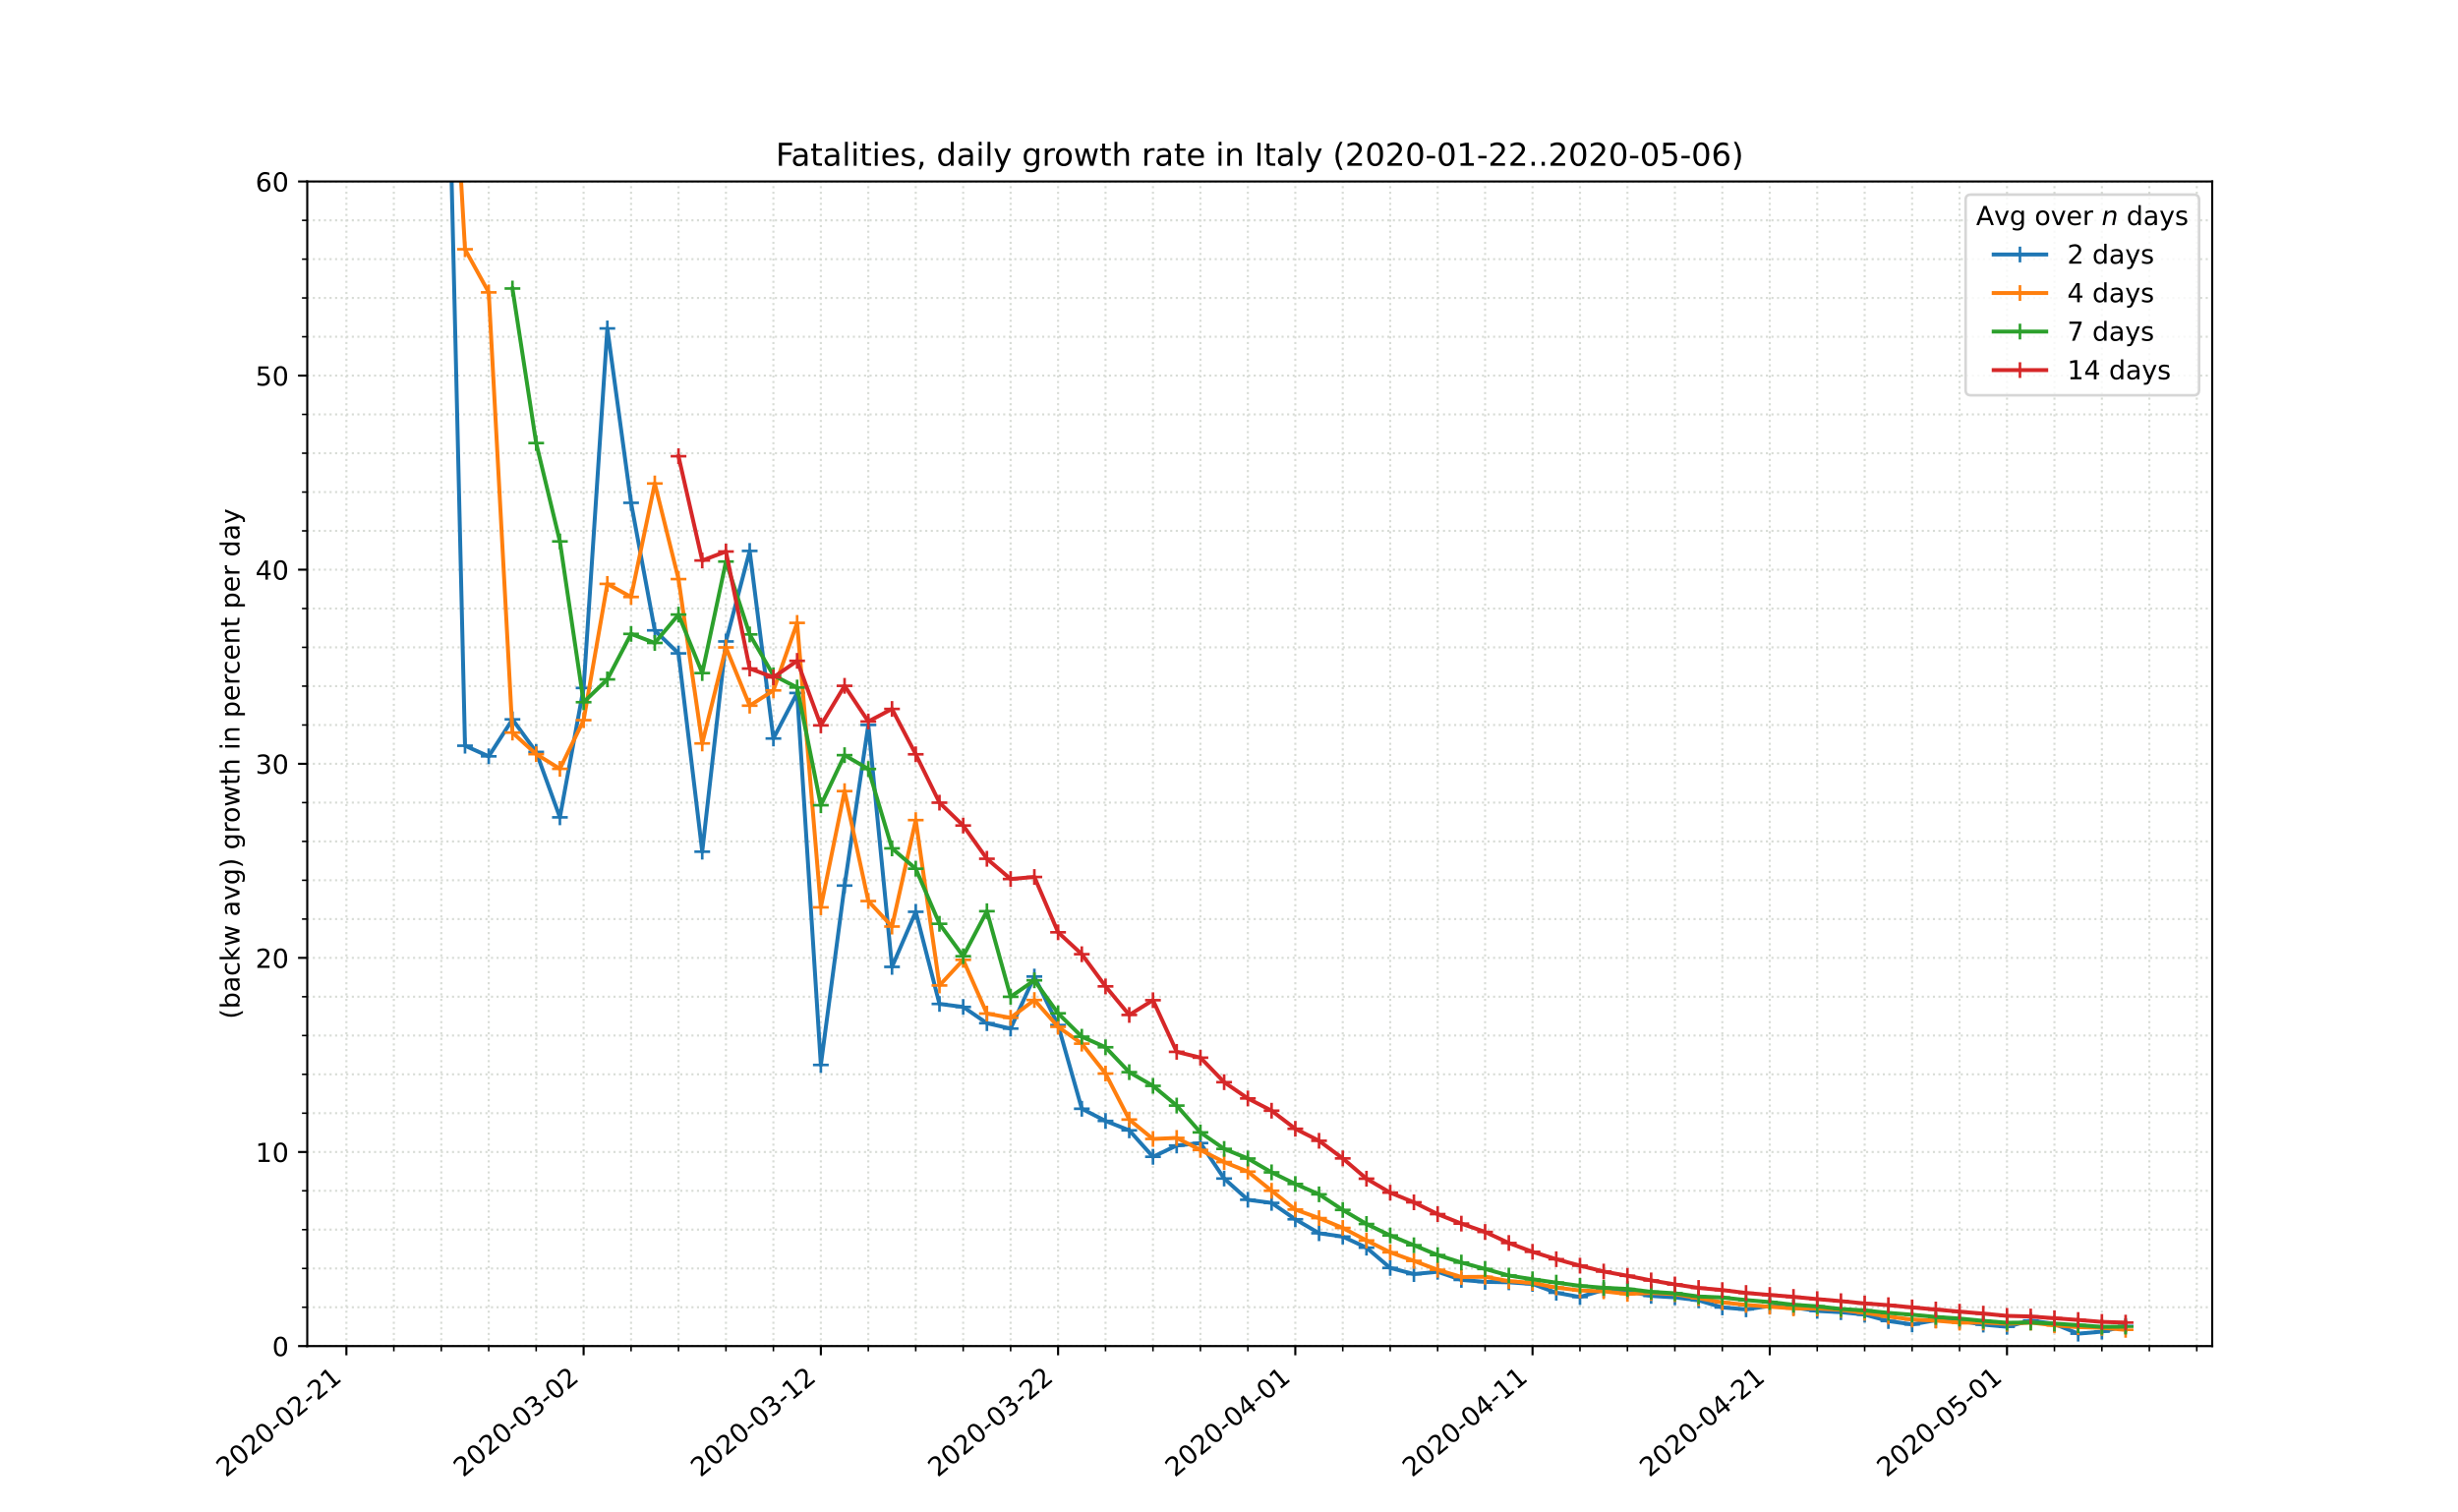 <?xml version="1.0" encoding="utf-8" standalone="no"?>
<!DOCTYPE svg PUBLIC "-//W3C//DTD SVG 1.1//EN"
  "http://www.w3.org/Graphics/SVG/1.1/DTD/svg11.dtd">
<!-- Created with matplotlib (https://matplotlib.org/) -->
<svg height="576pt" version="1.1" viewBox="0 0 936 576" width="936pt" xmlns="http://www.w3.org/2000/svg" xmlns:xlink="http://www.w3.org/1999/xlink">
 <defs>
  <style type="text/css">
*{stroke-linecap:butt;stroke-linejoin:round;}
  </style>
 </defs>
 <g id="figure_1">
  <g id="patch_1">
   <path d="M 0 576 
L 936 576 
L 936 0 
L 0 0 
z
" style="fill:#ffffff;"/>
  </g>
  <g id="axes_1">
   <g id="patch_2">
    <path d="M 117 512.64 
L 842.4 512.64 
L 842.4 69.12 
L 117 69.12 
z
" style="fill:#ffffff;"/>
   </g>
   <g id="matplotlib.axis_1">
    <g id="xtick_1">
     <g id="line2d_1">
      <path clip-path="url(#p38df44be0a)" d="M 131.905 512.64 
L 131.905 69.12 
" style="fill:none;stroke:#d8dcd6;stroke-dasharray:0.8,1.32;stroke-dashoffset:0;stroke-width:0.8;"/>
     </g>
     <g id="line2d_2">
      <defs>
       <path d="M 0 0 
L 0 3.5 
" id="m0cc7874f5c" style="stroke:#000000;stroke-width:0.8;"/>
      </defs>
      <g>
       <use style="stroke:#000000;stroke-width:0.8;" x="131.905" xlink:href="#m0cc7874f5c" y="512.64"/>
      </g>
     </g>
     <g id="text_1">
      <!-- 2020-02-21 -->
      <defs>
       <path d="M 19.188 8.297 
L 53.609 8.297 
L 53.609 0 
L 7.328 0 
L 7.328 8.297 
Q 12.938 14.109 22.625 23.891 
Q 32.328 33.688 34.812 36.531 
Q 39.547 41.844 41.422 45.531 
Q 43.312 49.219 43.312 52.781 
Q 43.312 58.594 39.234 62.25 
Q 35.156 65.922 28.609 65.922 
Q 23.969 65.922 18.812 64.312 
Q 13.672 62.703 7.812 59.422 
L 7.812 69.391 
Q 13.766 71.781 18.938 73 
Q 24.125 74.219 28.422 74.219 
Q 39.75 74.219 46.484 68.547 
Q 53.219 62.891 53.219 53.422 
Q 53.219 48.922 51.531 44.891 
Q 49.859 40.875 45.406 35.406 
Q 44.188 33.984 37.641 27.219 
Q 31.109 20.453 19.188 8.297 
z
" id="DejaVuSans-50"/>
       <path d="M 31.781 66.406 
Q 24.172 66.406 20.328 58.906 
Q 16.5 51.422 16.5 36.375 
Q 16.5 21.391 20.328 13.891 
Q 24.172 6.391 31.781 6.391 
Q 39.453 6.391 43.281 13.891 
Q 47.125 21.391 47.125 36.375 
Q 47.125 51.422 43.281 58.906 
Q 39.453 66.406 31.781 66.406 
z
M 31.781 74.219 
Q 44.047 74.219 50.516 64.516 
Q 56.984 54.828 56.984 36.375 
Q 56.984 17.969 50.516 8.266 
Q 44.047 -1.422 31.781 -1.422 
Q 19.531 -1.422 13.062 8.266 
Q 6.594 17.969 6.594 36.375 
Q 6.594 54.828 13.062 64.516 
Q 19.531 74.219 31.781 74.219 
z
" id="DejaVuSans-48"/>
       <path d="M 4.891 31.391 
L 31.203 31.391 
L 31.203 23.391 
L 4.891 23.391 
z
" id="DejaVuSans-45"/>
       <path d="M 12.406 8.297 
L 28.516 8.297 
L 28.516 63.922 
L 10.984 60.406 
L 10.984 69.391 
L 28.422 72.906 
L 38.281 72.906 
L 38.281 8.297 
L 54.391 8.297 
L 54.391 0 
L 12.406 0 
z
" id="DejaVuSans-49"/>
      </defs>
      <g transform="translate(86.05 562.817)rotate(-40)scale(0.1 -0.1)">
       <use xlink:href="#DejaVuSans-50"/>
       <use x="63.623" xlink:href="#DejaVuSans-48"/>
       <use x="127.246" xlink:href="#DejaVuSans-50"/>
       <use x="190.869" xlink:href="#DejaVuSans-48"/>
       <use x="254.492" xlink:href="#DejaVuSans-45"/>
       <use x="290.576" xlink:href="#DejaVuSans-48"/>
       <use x="354.199" xlink:href="#DejaVuSans-50"/>
       <use x="417.822" xlink:href="#DejaVuSans-45"/>
       <use x="453.906" xlink:href="#DejaVuSans-50"/>
       <use x="517.529" xlink:href="#DejaVuSans-49"/>
      </g>
     </g>
    </g>
    <g id="xtick_2">
     <g id="line2d_3">
      <path clip-path="url(#p38df44be0a)" d="M 222.242 512.64 
L 222.242 69.12 
" style="fill:none;stroke:#d8dcd6;stroke-dasharray:0.8,1.32;stroke-dashoffset:0;stroke-width:0.8;"/>
     </g>
     <g id="line2d_4">
      <g>
       <use style="stroke:#000000;stroke-width:0.8;" x="222.242" xlink:href="#m0cc7874f5c" y="512.64"/>
      </g>
     </g>
     <g id="text_2">
      <!-- 2020-03-02 -->
      <defs>
       <path d="M 40.578 39.312 
Q 47.656 37.797 51.625 33 
Q 55.609 28.219 55.609 21.188 
Q 55.609 10.406 48.188 4.484 
Q 40.766 -1.422 27.094 -1.422 
Q 22.516 -1.422 17.656 -0.516 
Q 12.797 0.391 7.625 2.203 
L 7.625 11.719 
Q 11.719 9.328 16.594 8.109 
Q 21.484 6.891 26.812 6.891 
Q 36.078 6.891 40.938 10.547 
Q 45.797 14.203 45.797 21.188 
Q 45.797 27.641 41.281 31.266 
Q 36.766 34.906 28.719 34.906 
L 20.219 34.906 
L 20.219 43.016 
L 29.109 43.016 
Q 36.375 43.016 40.234 45.922 
Q 44.094 48.828 44.094 54.297 
Q 44.094 59.906 40.109 62.906 
Q 36.141 65.922 28.719 65.922 
Q 24.656 65.922 20.016 65.031 
Q 15.375 64.156 9.812 62.312 
L 9.812 71.094 
Q 15.438 72.656 20.344 73.438 
Q 25.25 74.219 29.594 74.219 
Q 40.828 74.219 47.359 69.109 
Q 53.906 64.016 53.906 55.328 
Q 53.906 49.266 50.438 45.094 
Q 46.969 40.922 40.578 39.312 
z
" id="DejaVuSans-51"/>
      </defs>
      <g transform="translate(176.386 562.817)rotate(-40)scale(0.1 -0.1)">
       <use xlink:href="#DejaVuSans-50"/>
       <use x="63.623" xlink:href="#DejaVuSans-48"/>
       <use x="127.246" xlink:href="#DejaVuSans-50"/>
       <use x="190.869" xlink:href="#DejaVuSans-48"/>
       <use x="254.492" xlink:href="#DejaVuSans-45"/>
       <use x="290.576" xlink:href="#DejaVuSans-48"/>
       <use x="354.199" xlink:href="#DejaVuSans-51"/>
       <use x="417.822" xlink:href="#DejaVuSans-45"/>
       <use x="453.906" xlink:href="#DejaVuSans-48"/>
       <use x="517.529" xlink:href="#DejaVuSans-50"/>
      </g>
     </g>
    </g>
    <g id="xtick_3">
     <g id="line2d_5">
      <path clip-path="url(#p38df44be0a)" d="M 312.578 512.64 
L 312.578 69.12 
" style="fill:none;stroke:#d8dcd6;stroke-dasharray:0.8,1.32;stroke-dashoffset:0;stroke-width:0.8;"/>
     </g>
     <g id="line2d_6">
      <g>
       <use style="stroke:#000000;stroke-width:0.8;" x="312.578" xlink:href="#m0cc7874f5c" y="512.64"/>
      </g>
     </g>
     <g id="text_3">
      <!-- 2020-03-12 -->
      <g transform="translate(266.722 562.817)rotate(-40)scale(0.1 -0.1)">
       <use xlink:href="#DejaVuSans-50"/>
       <use x="63.623" xlink:href="#DejaVuSans-48"/>
       <use x="127.246" xlink:href="#DejaVuSans-50"/>
       <use x="190.869" xlink:href="#DejaVuSans-48"/>
       <use x="254.492" xlink:href="#DejaVuSans-45"/>
       <use x="290.576" xlink:href="#DejaVuSans-48"/>
       <use x="354.199" xlink:href="#DejaVuSans-51"/>
       <use x="417.822" xlink:href="#DejaVuSans-45"/>
       <use x="453.906" xlink:href="#DejaVuSans-49"/>
       <use x="517.529" xlink:href="#DejaVuSans-50"/>
      </g>
     </g>
    </g>
    <g id="xtick_4">
     <g id="line2d_7">
      <path clip-path="url(#p38df44be0a)" d="M 402.914 512.64 
L 402.914 69.12 
" style="fill:none;stroke:#d8dcd6;stroke-dasharray:0.8,1.32;stroke-dashoffset:0;stroke-width:0.8;"/>
     </g>
     <g id="line2d_8">
      <g>
       <use style="stroke:#000000;stroke-width:0.8;" x="402.914" xlink:href="#m0cc7874f5c" y="512.64"/>
      </g>
     </g>
     <g id="text_4">
      <!-- 2020-03-22 -->
      <g transform="translate(357.058 562.817)rotate(-40)scale(0.1 -0.1)">
       <use xlink:href="#DejaVuSans-50"/>
       <use x="63.623" xlink:href="#DejaVuSans-48"/>
       <use x="127.246" xlink:href="#DejaVuSans-50"/>
       <use x="190.869" xlink:href="#DejaVuSans-48"/>
       <use x="254.492" xlink:href="#DejaVuSans-45"/>
       <use x="290.576" xlink:href="#DejaVuSans-48"/>
       <use x="354.199" xlink:href="#DejaVuSans-51"/>
       <use x="417.822" xlink:href="#DejaVuSans-45"/>
       <use x="453.906" xlink:href="#DejaVuSans-50"/>
       <use x="517.529" xlink:href="#DejaVuSans-50"/>
      </g>
     </g>
    </g>
    <g id="xtick_5">
     <g id="line2d_9">
      <path clip-path="url(#p38df44be0a)" d="M 493.25 512.64 
L 493.25 69.12 
" style="fill:none;stroke:#d8dcd6;stroke-dasharray:0.8,1.32;stroke-dashoffset:0;stroke-width:0.8;"/>
     </g>
     <g id="line2d_10">
      <g>
       <use style="stroke:#000000;stroke-width:0.8;" x="493.25" xlink:href="#m0cc7874f5c" y="512.64"/>
      </g>
     </g>
     <g id="text_5">
      <!-- 2020-04-01 -->
      <defs>
       <path d="M 37.797 64.312 
L 12.891 25.391 
L 37.797 25.391 
z
M 35.203 72.906 
L 47.609 72.906 
L 47.609 25.391 
L 58.016 25.391 
L 58.016 17.188 
L 47.609 17.188 
L 47.609 0 
L 37.797 0 
L 37.797 17.188 
L 4.891 17.188 
L 4.891 26.703 
z
" id="DejaVuSans-52"/>
      </defs>
      <g transform="translate(447.394 562.817)rotate(-40)scale(0.1 -0.1)">
       <use xlink:href="#DejaVuSans-50"/>
       <use x="63.623" xlink:href="#DejaVuSans-48"/>
       <use x="127.246" xlink:href="#DejaVuSans-50"/>
       <use x="190.869" xlink:href="#DejaVuSans-48"/>
       <use x="254.492" xlink:href="#DejaVuSans-45"/>
       <use x="290.576" xlink:href="#DejaVuSans-48"/>
       <use x="354.199" xlink:href="#DejaVuSans-52"/>
       <use x="417.822" xlink:href="#DejaVuSans-45"/>
       <use x="453.906" xlink:href="#DejaVuSans-48"/>
       <use x="517.529" xlink:href="#DejaVuSans-49"/>
      </g>
     </g>
    </g>
    <g id="xtick_6">
     <g id="line2d_11">
      <path clip-path="url(#p38df44be0a)" d="M 583.587 512.64 
L 583.587 69.12 
" style="fill:none;stroke:#d8dcd6;stroke-dasharray:0.8,1.32;stroke-dashoffset:0;stroke-width:0.8;"/>
     </g>
     <g id="line2d_12">
      <g>
       <use style="stroke:#000000;stroke-width:0.8;" x="583.587" xlink:href="#m0cc7874f5c" y="512.64"/>
      </g>
     </g>
     <g id="text_6">
      <!-- 2020-04-11 -->
      <g transform="translate(537.731 562.817)rotate(-40)scale(0.1 -0.1)">
       <use xlink:href="#DejaVuSans-50"/>
       <use x="63.623" xlink:href="#DejaVuSans-48"/>
       <use x="127.246" xlink:href="#DejaVuSans-50"/>
       <use x="190.869" xlink:href="#DejaVuSans-48"/>
       <use x="254.492" xlink:href="#DejaVuSans-45"/>
       <use x="290.576" xlink:href="#DejaVuSans-48"/>
       <use x="354.199" xlink:href="#DejaVuSans-52"/>
       <use x="417.822" xlink:href="#DejaVuSans-45"/>
       <use x="453.906" xlink:href="#DejaVuSans-49"/>
       <use x="517.529" xlink:href="#DejaVuSans-49"/>
      </g>
     </g>
    </g>
    <g id="xtick_7">
     <g id="line2d_13">
      <path clip-path="url(#p38df44be0a)" d="M 673.923 512.64 
L 673.923 69.12 
" style="fill:none;stroke:#d8dcd6;stroke-dasharray:0.8,1.32;stroke-dashoffset:0;stroke-width:0.8;"/>
     </g>
     <g id="line2d_14">
      <g>
       <use style="stroke:#000000;stroke-width:0.8;" x="673.923" xlink:href="#m0cc7874f5c" y="512.64"/>
      </g>
     </g>
     <g id="text_7">
      <!-- 2020-04-21 -->
      <g transform="translate(628.067 562.817)rotate(-40)scale(0.1 -0.1)">
       <use xlink:href="#DejaVuSans-50"/>
       <use x="63.623" xlink:href="#DejaVuSans-48"/>
       <use x="127.246" xlink:href="#DejaVuSans-50"/>
       <use x="190.869" xlink:href="#DejaVuSans-48"/>
       <use x="254.492" xlink:href="#DejaVuSans-45"/>
       <use x="290.576" xlink:href="#DejaVuSans-48"/>
       <use x="354.199" xlink:href="#DejaVuSans-52"/>
       <use x="417.822" xlink:href="#DejaVuSans-45"/>
       <use x="453.906" xlink:href="#DejaVuSans-50"/>
       <use x="517.529" xlink:href="#DejaVuSans-49"/>
      </g>
     </g>
    </g>
    <g id="xtick_8">
     <g id="line2d_15">
      <path clip-path="url(#p38df44be0a)" d="M 764.259 512.64 
L 764.259 69.12 
" style="fill:none;stroke:#d8dcd6;stroke-dasharray:0.8,1.32;stroke-dashoffset:0;stroke-width:0.8;"/>
     </g>
     <g id="line2d_16">
      <g>
       <use style="stroke:#000000;stroke-width:0.8;" x="764.259" xlink:href="#m0cc7874f5c" y="512.64"/>
      </g>
     </g>
     <g id="text_8">
      <!-- 2020-05-01 -->
      <defs>
       <path d="M 10.797 72.906 
L 49.516 72.906 
L 49.516 64.594 
L 19.828 64.594 
L 19.828 46.734 
Q 21.969 47.469 24.109 47.828 
Q 26.266 48.188 28.422 48.188 
Q 40.625 48.188 47.75 41.5 
Q 54.891 34.812 54.891 23.391 
Q 54.891 11.625 47.562 5.094 
Q 40.234 -1.422 26.906 -1.422 
Q 22.312 -1.422 17.547 -0.641 
Q 12.797 0.141 7.719 1.703 
L 7.719 11.625 
Q 12.109 9.234 16.797 8.062 
Q 21.484 6.891 26.703 6.891 
Q 35.156 6.891 40.078 11.328 
Q 45.016 15.766 45.016 23.391 
Q 45.016 31 40.078 35.438 
Q 35.156 39.891 26.703 39.891 
Q 22.75 39.891 18.812 39.016 
Q 14.891 38.141 10.797 36.281 
z
" id="DejaVuSans-53"/>
      </defs>
      <g transform="translate(718.403 562.817)rotate(-40)scale(0.1 -0.1)">
       <use xlink:href="#DejaVuSans-50"/>
       <use x="63.623" xlink:href="#DejaVuSans-48"/>
       <use x="127.246" xlink:href="#DejaVuSans-50"/>
       <use x="190.869" xlink:href="#DejaVuSans-48"/>
       <use x="254.492" xlink:href="#DejaVuSans-45"/>
       <use x="290.576" xlink:href="#DejaVuSans-48"/>
       <use x="354.199" xlink:href="#DejaVuSans-53"/>
       <use x="417.822" xlink:href="#DejaVuSans-45"/>
       <use x="453.906" xlink:href="#DejaVuSans-48"/>
       <use x="517.529" xlink:href="#DejaVuSans-49"/>
      </g>
     </g>
    </g>
    <g id="xtick_9">
     <g id="line2d_17">
      <path clip-path="url(#p38df44be0a)" d="M 149.973 512.64 
L 149.973 69.12 
" style="fill:none;stroke:#d8dcd6;stroke-dasharray:0.8,1.32;stroke-dashoffset:0;stroke-width:0.8;"/>
     </g>
     <g id="line2d_18">
      <defs>
       <path d="M 0 0 
L 0 2 
" id="mff3ef2b8ef" style="stroke:#000000;stroke-width:0.6;"/>
      </defs>
      <g>
       <use style="stroke:#000000;stroke-width:0.6;" x="149.973" xlink:href="#mff3ef2b8ef" y="512.64"/>
      </g>
     </g>
    </g>
    <g id="xtick_10">
     <g id="line2d_19">
      <path clip-path="url(#p38df44be0a)" d="M 168.04 512.64 
L 168.04 69.12 
" style="fill:none;stroke:#d8dcd6;stroke-dasharray:0.8,1.32;stroke-dashoffset:0;stroke-width:0.8;"/>
     </g>
     <g id="line2d_20">
      <g>
       <use style="stroke:#000000;stroke-width:0.6;" x="168.04" xlink:href="#mff3ef2b8ef" y="512.64"/>
      </g>
     </g>
    </g>
    <g id="xtick_11">
     <g id="line2d_21">
      <path clip-path="url(#p38df44be0a)" d="M 186.107 512.64 
L 186.107 69.12 
" style="fill:none;stroke:#d8dcd6;stroke-dasharray:0.8,1.32;stroke-dashoffset:0;stroke-width:0.8;"/>
     </g>
     <g id="line2d_22">
      <g>
       <use style="stroke:#000000;stroke-width:0.6;" x="186.107" xlink:href="#mff3ef2b8ef" y="512.64"/>
      </g>
     </g>
    </g>
    <g id="xtick_12">
     <g id="line2d_23">
      <path clip-path="url(#p38df44be0a)" d="M 204.174 512.64 
L 204.174 69.12 
" style="fill:none;stroke:#d8dcd6;stroke-dasharray:0.8,1.32;stroke-dashoffset:0;stroke-width:0.8;"/>
     </g>
     <g id="line2d_24">
      <g>
       <use style="stroke:#000000;stroke-width:0.6;" x="204.174" xlink:href="#mff3ef2b8ef" y="512.64"/>
      </g>
     </g>
    </g>
    <g id="xtick_13">
     <g id="line2d_25">
      <path clip-path="url(#p38df44be0a)" d="M 240.309 512.64 
L 240.309 69.12 
" style="fill:none;stroke:#d8dcd6;stroke-dasharray:0.8,1.32;stroke-dashoffset:0;stroke-width:0.8;"/>
     </g>
     <g id="line2d_26">
      <g>
       <use style="stroke:#000000;stroke-width:0.6;" x="240.309" xlink:href="#mff3ef2b8ef" y="512.64"/>
      </g>
     </g>
    </g>
    <g id="xtick_14">
     <g id="line2d_27">
      <path clip-path="url(#p38df44be0a)" d="M 258.376 512.64 
L 258.376 69.12 
" style="fill:none;stroke:#d8dcd6;stroke-dasharray:0.8,1.32;stroke-dashoffset:0;stroke-width:0.8;"/>
     </g>
     <g id="line2d_28">
      <g>
       <use style="stroke:#000000;stroke-width:0.6;" x="258.376" xlink:href="#mff3ef2b8ef" y="512.64"/>
      </g>
     </g>
    </g>
    <g id="xtick_15">
     <g id="line2d_29">
      <path clip-path="url(#p38df44be0a)" d="M 276.443 512.64 
L 276.443 69.12 
" style="fill:none;stroke:#d8dcd6;stroke-dasharray:0.8,1.32;stroke-dashoffset:0;stroke-width:0.8;"/>
     </g>
     <g id="line2d_30">
      <g>
       <use style="stroke:#000000;stroke-width:0.6;" x="276.443" xlink:href="#mff3ef2b8ef" y="512.64"/>
      </g>
     </g>
    </g>
    <g id="xtick_16">
     <g id="line2d_31">
      <path clip-path="url(#p38df44be0a)" d="M 294.511 512.64 
L 294.511 69.12 
" style="fill:none;stroke:#d8dcd6;stroke-dasharray:0.8,1.32;stroke-dashoffset:0;stroke-width:0.8;"/>
     </g>
     <g id="line2d_32">
      <g>
       <use style="stroke:#000000;stroke-width:0.6;" x="294.511" xlink:href="#mff3ef2b8ef" y="512.64"/>
      </g>
     </g>
    </g>
    <g id="xtick_17">
     <g id="line2d_33">
      <path clip-path="url(#p38df44be0a)" d="M 330.645 512.64 
L 330.645 69.12 
" style="fill:none;stroke:#d8dcd6;stroke-dasharray:0.8,1.32;stroke-dashoffset:0;stroke-width:0.8;"/>
     </g>
     <g id="line2d_34">
      <g>
       <use style="stroke:#000000;stroke-width:0.6;" x="330.645" xlink:href="#mff3ef2b8ef" y="512.64"/>
      </g>
     </g>
    </g>
    <g id="xtick_18">
     <g id="line2d_35">
      <path clip-path="url(#p38df44be0a)" d="M 348.712 512.64 
L 348.712 69.12 
" style="fill:none;stroke:#d8dcd6;stroke-dasharray:0.8,1.32;stroke-dashoffset:0;stroke-width:0.8;"/>
     </g>
     <g id="line2d_36">
      <g>
       <use style="stroke:#000000;stroke-width:0.6;" x="348.712" xlink:href="#mff3ef2b8ef" y="512.64"/>
      </g>
     </g>
    </g>
    <g id="xtick_19">
     <g id="line2d_37">
      <path clip-path="url(#p38df44be0a)" d="M 366.78 512.64 
L 366.78 69.12 
" style="fill:none;stroke:#d8dcd6;stroke-dasharray:0.8,1.32;stroke-dashoffset:0;stroke-width:0.8;"/>
     </g>
     <g id="line2d_38">
      <g>
       <use style="stroke:#000000;stroke-width:0.6;" x="366.78" xlink:href="#mff3ef2b8ef" y="512.64"/>
      </g>
     </g>
    </g>
    <g id="xtick_20">
     <g id="line2d_39">
      <path clip-path="url(#p38df44be0a)" d="M 384.847 512.64 
L 384.847 69.12 
" style="fill:none;stroke:#d8dcd6;stroke-dasharray:0.8,1.32;stroke-dashoffset:0;stroke-width:0.8;"/>
     </g>
     <g id="line2d_40">
      <g>
       <use style="stroke:#000000;stroke-width:0.6;" x="384.847" xlink:href="#mff3ef2b8ef" y="512.64"/>
      </g>
     </g>
    </g>
    <g id="xtick_21">
     <g id="line2d_41">
      <path clip-path="url(#p38df44be0a)" d="M 420.981 512.64 
L 420.981 69.12 
" style="fill:none;stroke:#d8dcd6;stroke-dasharray:0.8,1.32;stroke-dashoffset:0;stroke-width:0.8;"/>
     </g>
     <g id="line2d_42">
      <g>
       <use style="stroke:#000000;stroke-width:0.6;" x="420.981" xlink:href="#mff3ef2b8ef" y="512.64"/>
      </g>
     </g>
    </g>
    <g id="xtick_22">
     <g id="line2d_43">
      <path clip-path="url(#p38df44be0a)" d="M 439.049 512.64 
L 439.049 69.12 
" style="fill:none;stroke:#d8dcd6;stroke-dasharray:0.8,1.32;stroke-dashoffset:0;stroke-width:0.8;"/>
     </g>
     <g id="line2d_44">
      <g>
       <use style="stroke:#000000;stroke-width:0.6;" x="439.049" xlink:href="#mff3ef2b8ef" y="512.64"/>
      </g>
     </g>
    </g>
    <g id="xtick_23">
     <g id="line2d_45">
      <path clip-path="url(#p38df44be0a)" d="M 457.116 512.64 
L 457.116 69.12 
" style="fill:none;stroke:#d8dcd6;stroke-dasharray:0.8,1.32;stroke-dashoffset:0;stroke-width:0.8;"/>
     </g>
     <g id="line2d_46">
      <g>
       <use style="stroke:#000000;stroke-width:0.6;" x="457.116" xlink:href="#mff3ef2b8ef" y="512.64"/>
      </g>
     </g>
    </g>
    <g id="xtick_24">
     <g id="line2d_47">
      <path clip-path="url(#p38df44be0a)" d="M 475.183 512.64 
L 475.183 69.12 
" style="fill:none;stroke:#d8dcd6;stroke-dasharray:0.8,1.32;stroke-dashoffset:0;stroke-width:0.8;"/>
     </g>
     <g id="line2d_48">
      <g>
       <use style="stroke:#000000;stroke-width:0.6;" x="475.183" xlink:href="#mff3ef2b8ef" y="512.64"/>
      </g>
     </g>
    </g>
    <g id="xtick_25">
     <g id="line2d_49">
      <path clip-path="url(#p38df44be0a)" d="M 511.318 512.64 
L 511.318 69.12 
" style="fill:none;stroke:#d8dcd6;stroke-dasharray:0.8,1.32;stroke-dashoffset:0;stroke-width:0.8;"/>
     </g>
     <g id="line2d_50">
      <g>
       <use style="stroke:#000000;stroke-width:0.6;" x="511.318" xlink:href="#mff3ef2b8ef" y="512.64"/>
      </g>
     </g>
    </g>
    <g id="xtick_26">
     <g id="line2d_51">
      <path clip-path="url(#p38df44be0a)" d="M 529.385 512.64 
L 529.385 69.12 
" style="fill:none;stroke:#d8dcd6;stroke-dasharray:0.8,1.32;stroke-dashoffset:0;stroke-width:0.8;"/>
     </g>
     <g id="line2d_52">
      <g>
       <use style="stroke:#000000;stroke-width:0.6;" x="529.385" xlink:href="#mff3ef2b8ef" y="512.64"/>
      </g>
     </g>
    </g>
    <g id="xtick_27">
     <g id="line2d_53">
      <path clip-path="url(#p38df44be0a)" d="M 547.452 512.64 
L 547.452 69.12 
" style="fill:none;stroke:#d8dcd6;stroke-dasharray:0.8,1.32;stroke-dashoffset:0;stroke-width:0.8;"/>
     </g>
     <g id="line2d_54">
      <g>
       <use style="stroke:#000000;stroke-width:0.6;" x="547.452" xlink:href="#mff3ef2b8ef" y="512.64"/>
      </g>
     </g>
    </g>
    <g id="xtick_28">
     <g id="line2d_55">
      <path clip-path="url(#p38df44be0a)" d="M 565.519 512.64 
L 565.519 69.12 
" style="fill:none;stroke:#d8dcd6;stroke-dasharray:0.8,1.32;stroke-dashoffset:0;stroke-width:0.8;"/>
     </g>
     <g id="line2d_56">
      <g>
       <use style="stroke:#000000;stroke-width:0.6;" x="565.519" xlink:href="#mff3ef2b8ef" y="512.64"/>
      </g>
     </g>
    </g>
    <g id="xtick_29">
     <g id="line2d_57">
      <path clip-path="url(#p38df44be0a)" d="M 601.654 512.64 
L 601.654 69.12 
" style="fill:none;stroke:#d8dcd6;stroke-dasharray:0.8,1.32;stroke-dashoffset:0;stroke-width:0.8;"/>
     </g>
     <g id="line2d_58">
      <g>
       <use style="stroke:#000000;stroke-width:0.6;" x="601.654" xlink:href="#mff3ef2b8ef" y="512.64"/>
      </g>
     </g>
    </g>
    <g id="xtick_30">
     <g id="line2d_59">
      <path clip-path="url(#p38df44be0a)" d="M 619.721 512.64 
L 619.721 69.12 
" style="fill:none;stroke:#d8dcd6;stroke-dasharray:0.8,1.32;stroke-dashoffset:0;stroke-width:0.8;"/>
     </g>
     <g id="line2d_60">
      <g>
       <use style="stroke:#000000;stroke-width:0.6;" x="619.721" xlink:href="#mff3ef2b8ef" y="512.64"/>
      </g>
     </g>
    </g>
    <g id="xtick_31">
     <g id="line2d_61">
      <path clip-path="url(#p38df44be0a)" d="M 637.788 512.64 
L 637.788 69.12 
" style="fill:none;stroke:#d8dcd6;stroke-dasharray:0.8,1.32;stroke-dashoffset:0;stroke-width:0.8;"/>
     </g>
     <g id="line2d_62">
      <g>
       <use style="stroke:#000000;stroke-width:0.6;" x="637.788" xlink:href="#mff3ef2b8ef" y="512.64"/>
      </g>
     </g>
    </g>
    <g id="xtick_32">
     <g id="line2d_63">
      <path clip-path="url(#p38df44be0a)" d="M 655.856 512.64 
L 655.856 69.12 
" style="fill:none;stroke:#d8dcd6;stroke-dasharray:0.8,1.32;stroke-dashoffset:0;stroke-width:0.8;"/>
     </g>
     <g id="line2d_64">
      <g>
       <use style="stroke:#000000;stroke-width:0.6;" x="655.856" xlink:href="#mff3ef2b8ef" y="512.64"/>
      </g>
     </g>
    </g>
    <g id="xtick_33">
     <g id="line2d_65">
      <path clip-path="url(#p38df44be0a)" d="M 691.99 512.64 
L 691.99 69.12 
" style="fill:none;stroke:#d8dcd6;stroke-dasharray:0.8,1.32;stroke-dashoffset:0;stroke-width:0.8;"/>
     </g>
     <g id="line2d_66">
      <g>
       <use style="stroke:#000000;stroke-width:0.6;" x="691.99" xlink:href="#mff3ef2b8ef" y="512.64"/>
      </g>
     </g>
    </g>
    <g id="xtick_34">
     <g id="line2d_67">
      <path clip-path="url(#p38df44be0a)" d="M 710.057 512.64 
L 710.057 69.12 
" style="fill:none;stroke:#d8dcd6;stroke-dasharray:0.8,1.32;stroke-dashoffset:0;stroke-width:0.8;"/>
     </g>
     <g id="line2d_68">
      <g>
       <use style="stroke:#000000;stroke-width:0.6;" x="710.057" xlink:href="#mff3ef2b8ef" y="512.64"/>
      </g>
     </g>
    </g>
    <g id="xtick_35">
     <g id="line2d_69">
      <path clip-path="url(#p38df44be0a)" d="M 728.125 512.64 
L 728.125 69.12 
" style="fill:none;stroke:#d8dcd6;stroke-dasharray:0.8,1.32;stroke-dashoffset:0;stroke-width:0.8;"/>
     </g>
     <g id="line2d_70">
      <g>
       <use style="stroke:#000000;stroke-width:0.6;" x="728.125" xlink:href="#mff3ef2b8ef" y="512.64"/>
      </g>
     </g>
    </g>
    <g id="xtick_36">
     <g id="line2d_71">
      <path clip-path="url(#p38df44be0a)" d="M 746.192 512.64 
L 746.192 69.12 
" style="fill:none;stroke:#d8dcd6;stroke-dasharray:0.8,1.32;stroke-dashoffset:0;stroke-width:0.8;"/>
     </g>
     <g id="line2d_72">
      <g>
       <use style="stroke:#000000;stroke-width:0.6;" x="746.192" xlink:href="#mff3ef2b8ef" y="512.64"/>
      </g>
     </g>
    </g>
    <g id="xtick_37">
     <g id="line2d_73">
      <path clip-path="url(#p38df44be0a)" d="M 782.326 512.64 
L 782.326 69.12 
" style="fill:none;stroke:#d8dcd6;stroke-dasharray:0.8,1.32;stroke-dashoffset:0;stroke-width:0.8;"/>
     </g>
     <g id="line2d_74">
      <g>
       <use style="stroke:#000000;stroke-width:0.6;" x="782.326" xlink:href="#mff3ef2b8ef" y="512.64"/>
      </g>
     </g>
    </g>
    <g id="xtick_38">
     <g id="line2d_75">
      <path clip-path="url(#p38df44be0a)" d="M 800.394 512.64 
L 800.394 69.12 
" style="fill:none;stroke:#d8dcd6;stroke-dasharray:0.8,1.32;stroke-dashoffset:0;stroke-width:0.8;"/>
     </g>
     <g id="line2d_76">
      <g>
       <use style="stroke:#000000;stroke-width:0.6;" x="800.394" xlink:href="#mff3ef2b8ef" y="512.64"/>
      </g>
     </g>
    </g>
    <g id="xtick_39">
     <g id="line2d_77">
      <path clip-path="url(#p38df44be0a)" d="M 818.461 512.64 
L 818.461 69.12 
" style="fill:none;stroke:#d8dcd6;stroke-dasharray:0.8,1.32;stroke-dashoffset:0;stroke-width:0.8;"/>
     </g>
     <g id="line2d_78">
      <g>
       <use style="stroke:#000000;stroke-width:0.6;" x="818.461" xlink:href="#mff3ef2b8ef" y="512.64"/>
      </g>
     </g>
    </g>
    <g id="xtick_40">
     <g id="line2d_79">
      <path clip-path="url(#p38df44be0a)" d="M 836.528 512.64 
L 836.528 69.12 
" style="fill:none;stroke:#d8dcd6;stroke-dasharray:0.8,1.32;stroke-dashoffset:0;stroke-width:0.8;"/>
     </g>
     <g id="line2d_80">
      <g>
       <use style="stroke:#000000;stroke-width:0.6;" x="836.528" xlink:href="#mff3ef2b8ef" y="512.64"/>
      </g>
     </g>
    </g>
   </g>
   <g id="matplotlib.axis_2">
    <g id="ytick_1">
     <g id="line2d_81">
      <path clip-path="url(#p38df44be0a)" d="M 117 512.64 
L 842.4 512.64 
" style="fill:none;stroke:#d8dcd6;stroke-dasharray:0.8,1.32;stroke-dashoffset:0;stroke-width:0.8;"/>
     </g>
     <g id="line2d_82">
      <defs>
       <path d="M 0 0 
L -3.5 0 
" id="m4059908e88" style="stroke:#000000;stroke-width:0.8;"/>
      </defs>
      <g>
       <use style="stroke:#000000;stroke-width:0.8;" x="117" xlink:href="#m4059908e88" y="512.64"/>
      </g>
     </g>
     <g id="text_9">
      <!-- 0 -->
      <g transform="translate(103.638 516.439)scale(0.1 -0.1)">
       <use xlink:href="#DejaVuSans-48"/>
      </g>
     </g>
    </g>
    <g id="ytick_2">
     <g id="line2d_83">
      <path clip-path="url(#p38df44be0a)" d="M 117 438.72 
L 842.4 438.72 
" style="fill:none;stroke:#d8dcd6;stroke-dasharray:0.8,1.32;stroke-dashoffset:0;stroke-width:0.8;"/>
     </g>
     <g id="line2d_84">
      <g>
       <use style="stroke:#000000;stroke-width:0.8;" x="117" xlink:href="#m4059908e88" y="438.72"/>
      </g>
     </g>
     <g id="text_10">
      <!-- 10 -->
      <g transform="translate(97.275 442.519)scale(0.1 -0.1)">
       <use xlink:href="#DejaVuSans-49"/>
       <use x="63.623" xlink:href="#DejaVuSans-48"/>
      </g>
     </g>
    </g>
    <g id="ytick_3">
     <g id="line2d_85">
      <path clip-path="url(#p38df44be0a)" d="M 117 364.8 
L 842.4 364.8 
" style="fill:none;stroke:#d8dcd6;stroke-dasharray:0.8,1.32;stroke-dashoffset:0;stroke-width:0.8;"/>
     </g>
     <g id="line2d_86">
      <g>
       <use style="stroke:#000000;stroke-width:0.8;" x="117" xlink:href="#m4059908e88" y="364.8"/>
      </g>
     </g>
     <g id="text_11">
      <!-- 20 -->
      <g transform="translate(97.275 368.599)scale(0.1 -0.1)">
       <use xlink:href="#DejaVuSans-50"/>
       <use x="63.623" xlink:href="#DejaVuSans-48"/>
      </g>
     </g>
    </g>
    <g id="ytick_4">
     <g id="line2d_87">
      <path clip-path="url(#p38df44be0a)" d="M 117 290.88 
L 842.4 290.88 
" style="fill:none;stroke:#d8dcd6;stroke-dasharray:0.8,1.32;stroke-dashoffset:0;stroke-width:0.8;"/>
     </g>
     <g id="line2d_88">
      <g>
       <use style="stroke:#000000;stroke-width:0.8;" x="117" xlink:href="#m4059908e88" y="290.88"/>
      </g>
     </g>
     <g id="text_12">
      <!-- 30 -->
      <g transform="translate(97.275 294.679)scale(0.1 -0.1)">
       <use xlink:href="#DejaVuSans-51"/>
       <use x="63.623" xlink:href="#DejaVuSans-48"/>
      </g>
     </g>
    </g>
    <g id="ytick_5">
     <g id="line2d_89">
      <path clip-path="url(#p38df44be0a)" d="M 117 216.96 
L 842.4 216.96 
" style="fill:none;stroke:#d8dcd6;stroke-dasharray:0.8,1.32;stroke-dashoffset:0;stroke-width:0.8;"/>
     </g>
     <g id="line2d_90">
      <g>
       <use style="stroke:#000000;stroke-width:0.8;" x="117" xlink:href="#m4059908e88" y="216.96"/>
      </g>
     </g>
     <g id="text_13">
      <!-- 40 -->
      <g transform="translate(97.275 220.759)scale(0.1 -0.1)">
       <use xlink:href="#DejaVuSans-52"/>
       <use x="63.623" xlink:href="#DejaVuSans-48"/>
      </g>
     </g>
    </g>
    <g id="ytick_6">
     <g id="line2d_91">
      <path clip-path="url(#p38df44be0a)" d="M 117 143.04 
L 842.4 143.04 
" style="fill:none;stroke:#d8dcd6;stroke-dasharray:0.8,1.32;stroke-dashoffset:0;stroke-width:0.8;"/>
     </g>
     <g id="line2d_92">
      <g>
       <use style="stroke:#000000;stroke-width:0.8;" x="117" xlink:href="#m4059908e88" y="143.04"/>
      </g>
     </g>
     <g id="text_14">
      <!-- 50 -->
      <g transform="translate(97.275 146.839)scale(0.1 -0.1)">
       <use xlink:href="#DejaVuSans-53"/>
       <use x="63.623" xlink:href="#DejaVuSans-48"/>
      </g>
     </g>
    </g>
    <g id="ytick_7">
     <g id="line2d_93">
      <path clip-path="url(#p38df44be0a)" d="M 117 69.12 
L 842.4 69.12 
" style="fill:none;stroke:#d8dcd6;stroke-dasharray:0.8,1.32;stroke-dashoffset:0;stroke-width:0.8;"/>
     </g>
     <g id="line2d_94">
      <g>
       <use style="stroke:#000000;stroke-width:0.8;" x="117" xlink:href="#m4059908e88" y="69.12"/>
      </g>
     </g>
     <g id="text_15">
      <!-- 60 -->
      <defs>
       <path d="M 33.016 40.375 
Q 26.375 40.375 22.484 35.828 
Q 18.609 31.297 18.609 23.391 
Q 18.609 15.531 22.484 10.953 
Q 26.375 6.391 33.016 6.391 
Q 39.656 6.391 43.531 10.953 
Q 47.406 15.531 47.406 23.391 
Q 47.406 31.297 43.531 35.828 
Q 39.656 40.375 33.016 40.375 
z
M 52.594 71.297 
L 52.594 62.312 
Q 48.875 64.062 45.094 64.984 
Q 41.312 65.922 37.594 65.922 
Q 27.828 65.922 22.672 59.328 
Q 17.531 52.734 16.797 39.406 
Q 19.672 43.656 24.016 45.922 
Q 28.375 48.188 33.594 48.188 
Q 44.578 48.188 50.953 41.516 
Q 57.328 34.859 57.328 23.391 
Q 57.328 12.156 50.688 5.359 
Q 44.047 -1.422 33.016 -1.422 
Q 20.359 -1.422 13.672 8.266 
Q 6.984 17.969 6.984 36.375 
Q 6.984 53.656 15.188 63.938 
Q 23.391 74.219 37.203 74.219 
Q 40.922 74.219 44.703 73.484 
Q 48.484 72.75 52.594 71.297 
z
" id="DejaVuSans-54"/>
      </defs>
      <g transform="translate(97.275 72.919)scale(0.1 -0.1)">
       <use xlink:href="#DejaVuSans-54"/>
       <use x="63.623" xlink:href="#DejaVuSans-48"/>
      </g>
     </g>
    </g>
    <g id="ytick_8">
     <g id="line2d_95">
      <path clip-path="url(#p38df44be0a)" d="M 117 497.856 
L 842.4 497.856 
" style="fill:none;stroke:#d8dcd6;stroke-dasharray:0.8,1.32;stroke-dashoffset:0;stroke-width:0.8;"/>
     </g>
     <g id="line2d_96">
      <defs>
       <path d="M 0 0 
L -2 0 
" id="m604571b617" style="stroke:#000000;stroke-width:0.6;"/>
      </defs>
      <g>
       <use style="stroke:#000000;stroke-width:0.6;" x="117" xlink:href="#m604571b617" y="497.856"/>
      </g>
     </g>
    </g>
    <g id="ytick_9">
     <g id="line2d_97">
      <path clip-path="url(#p38df44be0a)" d="M 117 483.072 
L 842.4 483.072 
" style="fill:none;stroke:#d8dcd6;stroke-dasharray:0.8,1.32;stroke-dashoffset:0;stroke-width:0.8;"/>
     </g>
     <g id="line2d_98">
      <g>
       <use style="stroke:#000000;stroke-width:0.6;" x="117" xlink:href="#m604571b617" y="483.072"/>
      </g>
     </g>
    </g>
    <g id="ytick_10">
     <g id="line2d_99">
      <path clip-path="url(#p38df44be0a)" d="M 117 468.288 
L 842.4 468.288 
" style="fill:none;stroke:#d8dcd6;stroke-dasharray:0.8,1.32;stroke-dashoffset:0;stroke-width:0.8;"/>
     </g>
     <g id="line2d_100">
      <g>
       <use style="stroke:#000000;stroke-width:0.6;" x="117" xlink:href="#m604571b617" y="468.288"/>
      </g>
     </g>
    </g>
    <g id="ytick_11">
     <g id="line2d_101">
      <path clip-path="url(#p38df44be0a)" d="M 117 453.504 
L 842.4 453.504 
" style="fill:none;stroke:#d8dcd6;stroke-dasharray:0.8,1.32;stroke-dashoffset:0;stroke-width:0.8;"/>
     </g>
     <g id="line2d_102">
      <g>
       <use style="stroke:#000000;stroke-width:0.6;" x="117" xlink:href="#m604571b617" y="453.504"/>
      </g>
     </g>
    </g>
    <g id="ytick_12">
     <g id="line2d_103">
      <path clip-path="url(#p38df44be0a)" d="M 117 423.936 
L 842.4 423.936 
" style="fill:none;stroke:#d8dcd6;stroke-dasharray:0.8,1.32;stroke-dashoffset:0;stroke-width:0.8;"/>
     </g>
     <g id="line2d_104">
      <g>
       <use style="stroke:#000000;stroke-width:0.6;" x="117" xlink:href="#m604571b617" y="423.936"/>
      </g>
     </g>
    </g>
    <g id="ytick_13">
     <g id="line2d_105">
      <path clip-path="url(#p38df44be0a)" d="M 117 409.152 
L 842.4 409.152 
" style="fill:none;stroke:#d8dcd6;stroke-dasharray:0.8,1.32;stroke-dashoffset:0;stroke-width:0.8;"/>
     </g>
     <g id="line2d_106">
      <g>
       <use style="stroke:#000000;stroke-width:0.6;" x="117" xlink:href="#m604571b617" y="409.152"/>
      </g>
     </g>
    </g>
    <g id="ytick_14">
     <g id="line2d_107">
      <path clip-path="url(#p38df44be0a)" d="M 117 394.368 
L 842.4 394.368 
" style="fill:none;stroke:#d8dcd6;stroke-dasharray:0.8,1.32;stroke-dashoffset:0;stroke-width:0.8;"/>
     </g>
     <g id="line2d_108">
      <g>
       <use style="stroke:#000000;stroke-width:0.6;" x="117" xlink:href="#m604571b617" y="394.368"/>
      </g>
     </g>
    </g>
    <g id="ytick_15">
     <g id="line2d_109">
      <path clip-path="url(#p38df44be0a)" d="M 117 379.584 
L 842.4 379.584 
" style="fill:none;stroke:#d8dcd6;stroke-dasharray:0.8,1.32;stroke-dashoffset:0;stroke-width:0.8;"/>
     </g>
     <g id="line2d_110">
      <g>
       <use style="stroke:#000000;stroke-width:0.6;" x="117" xlink:href="#m604571b617" y="379.584"/>
      </g>
     </g>
    </g>
    <g id="ytick_16">
     <g id="line2d_111">
      <path clip-path="url(#p38df44be0a)" d="M 117 350.016 
L 842.4 350.016 
" style="fill:none;stroke:#d8dcd6;stroke-dasharray:0.8,1.32;stroke-dashoffset:0;stroke-width:0.8;"/>
     </g>
     <g id="line2d_112">
      <g>
       <use style="stroke:#000000;stroke-width:0.6;" x="117" xlink:href="#m604571b617" y="350.016"/>
      </g>
     </g>
    </g>
    <g id="ytick_17">
     <g id="line2d_113">
      <path clip-path="url(#p38df44be0a)" d="M 117 335.232 
L 842.4 335.232 
" style="fill:none;stroke:#d8dcd6;stroke-dasharray:0.8,1.32;stroke-dashoffset:0;stroke-width:0.8;"/>
     </g>
     <g id="line2d_114">
      <g>
       <use style="stroke:#000000;stroke-width:0.6;" x="117" xlink:href="#m604571b617" y="335.232"/>
      </g>
     </g>
    </g>
    <g id="ytick_18">
     <g id="line2d_115">
      <path clip-path="url(#p38df44be0a)" d="M 117 320.448 
L 842.4 320.448 
" style="fill:none;stroke:#d8dcd6;stroke-dasharray:0.8,1.32;stroke-dashoffset:0;stroke-width:0.8;"/>
     </g>
     <g id="line2d_116">
      <g>
       <use style="stroke:#000000;stroke-width:0.6;" x="117" xlink:href="#m604571b617" y="320.448"/>
      </g>
     </g>
    </g>
    <g id="ytick_19">
     <g id="line2d_117">
      <path clip-path="url(#p38df44be0a)" d="M 117 305.664 
L 842.4 305.664 
" style="fill:none;stroke:#d8dcd6;stroke-dasharray:0.8,1.32;stroke-dashoffset:0;stroke-width:0.8;"/>
     </g>
     <g id="line2d_118">
      <g>
       <use style="stroke:#000000;stroke-width:0.6;" x="117" xlink:href="#m604571b617" y="305.664"/>
      </g>
     </g>
    </g>
    <g id="ytick_20">
     <g id="line2d_119">
      <path clip-path="url(#p38df44be0a)" d="M 117 276.096 
L 842.4 276.096 
" style="fill:none;stroke:#d8dcd6;stroke-dasharray:0.8,1.32;stroke-dashoffset:0;stroke-width:0.8;"/>
     </g>
     <g id="line2d_120">
      <g>
       <use style="stroke:#000000;stroke-width:0.6;" x="117" xlink:href="#m604571b617" y="276.096"/>
      </g>
     </g>
    </g>
    <g id="ytick_21">
     <g id="line2d_121">
      <path clip-path="url(#p38df44be0a)" d="M 117 261.312 
L 842.4 261.312 
" style="fill:none;stroke:#d8dcd6;stroke-dasharray:0.8,1.32;stroke-dashoffset:0;stroke-width:0.8;"/>
     </g>
     <g id="line2d_122">
      <g>
       <use style="stroke:#000000;stroke-width:0.6;" x="117" xlink:href="#m604571b617" y="261.312"/>
      </g>
     </g>
    </g>
    <g id="ytick_22">
     <g id="line2d_123">
      <path clip-path="url(#p38df44be0a)" d="M 117 246.528 
L 842.4 246.528 
" style="fill:none;stroke:#d8dcd6;stroke-dasharray:0.8,1.32;stroke-dashoffset:0;stroke-width:0.8;"/>
     </g>
     <g id="line2d_124">
      <g>
       <use style="stroke:#000000;stroke-width:0.6;" x="117" xlink:href="#m604571b617" y="246.528"/>
      </g>
     </g>
    </g>
    <g id="ytick_23">
     <g id="line2d_125">
      <path clip-path="url(#p38df44be0a)" d="M 117 231.744 
L 842.4 231.744 
" style="fill:none;stroke:#d8dcd6;stroke-dasharray:0.8,1.32;stroke-dashoffset:0;stroke-width:0.8;"/>
     </g>
     <g id="line2d_126">
      <g>
       <use style="stroke:#000000;stroke-width:0.6;" x="117" xlink:href="#m604571b617" y="231.744"/>
      </g>
     </g>
    </g>
    <g id="ytick_24">
     <g id="line2d_127">
      <path clip-path="url(#p38df44be0a)" d="M 117 202.176 
L 842.4 202.176 
" style="fill:none;stroke:#d8dcd6;stroke-dasharray:0.8,1.32;stroke-dashoffset:0;stroke-width:0.8;"/>
     </g>
     <g id="line2d_128">
      <g>
       <use style="stroke:#000000;stroke-width:0.6;" x="117" xlink:href="#m604571b617" y="202.176"/>
      </g>
     </g>
    </g>
    <g id="ytick_25">
     <g id="line2d_129">
      <path clip-path="url(#p38df44be0a)" d="M 117 187.392 
L 842.4 187.392 
" style="fill:none;stroke:#d8dcd6;stroke-dasharray:0.8,1.32;stroke-dashoffset:0;stroke-width:0.8;"/>
     </g>
     <g id="line2d_130">
      <g>
       <use style="stroke:#000000;stroke-width:0.6;" x="117" xlink:href="#m604571b617" y="187.392"/>
      </g>
     </g>
    </g>
    <g id="ytick_26">
     <g id="line2d_131">
      <path clip-path="url(#p38df44be0a)" d="M 117 172.608 
L 842.4 172.608 
" style="fill:none;stroke:#d8dcd6;stroke-dasharray:0.8,1.32;stroke-dashoffset:0;stroke-width:0.8;"/>
     </g>
     <g id="line2d_132">
      <g>
       <use style="stroke:#000000;stroke-width:0.6;" x="117" xlink:href="#m604571b617" y="172.608"/>
      </g>
     </g>
    </g>
    <g id="ytick_27">
     <g id="line2d_133">
      <path clip-path="url(#p38df44be0a)" d="M 117 157.824 
L 842.4 157.824 
" style="fill:none;stroke:#d8dcd6;stroke-dasharray:0.8,1.32;stroke-dashoffset:0;stroke-width:0.8;"/>
     </g>
     <g id="line2d_134">
      <g>
       <use style="stroke:#000000;stroke-width:0.6;" x="117" xlink:href="#m604571b617" y="157.824"/>
      </g>
     </g>
    </g>
    <g id="ytick_28">
     <g id="line2d_135">
      <path clip-path="url(#p38df44be0a)" d="M 117 128.256 
L 842.4 128.256 
" style="fill:none;stroke:#d8dcd6;stroke-dasharray:0.8,1.32;stroke-dashoffset:0;stroke-width:0.8;"/>
     </g>
     <g id="line2d_136">
      <g>
       <use style="stroke:#000000;stroke-width:0.6;" x="117" xlink:href="#m604571b617" y="128.256"/>
      </g>
     </g>
    </g>
    <g id="ytick_29">
     <g id="line2d_137">
      <path clip-path="url(#p38df44be0a)" d="M 117 113.472 
L 842.4 113.472 
" style="fill:none;stroke:#d8dcd6;stroke-dasharray:0.8,1.32;stroke-dashoffset:0;stroke-width:0.8;"/>
     </g>
     <g id="line2d_138">
      <g>
       <use style="stroke:#000000;stroke-width:0.6;" x="117" xlink:href="#m604571b617" y="113.472"/>
      </g>
     </g>
    </g>
    <g id="ytick_30">
     <g id="line2d_139">
      <path clip-path="url(#p38df44be0a)" d="M 117 98.688 
L 842.4 98.688 
" style="fill:none;stroke:#d8dcd6;stroke-dasharray:0.8,1.32;stroke-dashoffset:0;stroke-width:0.8;"/>
     </g>
     <g id="line2d_140">
      <g>
       <use style="stroke:#000000;stroke-width:0.6;" x="117" xlink:href="#m604571b617" y="98.688"/>
      </g>
     </g>
    </g>
    <g id="ytick_31">
     <g id="line2d_141">
      <path clip-path="url(#p38df44be0a)" d="M 117 83.904 
L 842.4 83.904 
" style="fill:none;stroke:#d8dcd6;stroke-dasharray:0.8,1.32;stroke-dashoffset:0;stroke-width:0.8;"/>
     </g>
     <g id="line2d_142">
      <g>
       <use style="stroke:#000000;stroke-width:0.6;" x="117" xlink:href="#m604571b617" y="83.904"/>
      </g>
     </g>
    </g>
    <g id="text_16">
     <!-- (backw avg) growth in percent per day -->
     <defs>
      <path d="M 31 75.875 
Q 24.469 64.656 21.281 53.656 
Q 18.109 42.672 18.109 31.391 
Q 18.109 20.125 21.312 9.062 
Q 24.516 -2 31 -13.188 
L 23.188 -13.188 
Q 15.875 -1.703 12.234 9.375 
Q 8.594 20.453 8.594 31.391 
Q 8.594 42.281 12.203 53.312 
Q 15.828 64.359 23.188 75.875 
z
" id="DejaVuSans-40"/>
      <path d="M 48.688 27.297 
Q 48.688 37.203 44.609 42.844 
Q 40.531 48.484 33.406 48.484 
Q 26.266 48.484 22.188 42.844 
Q 18.109 37.203 18.109 27.297 
Q 18.109 17.391 22.188 11.75 
Q 26.266 6.109 33.406 6.109 
Q 40.531 6.109 44.609 11.75 
Q 48.688 17.391 48.688 27.297 
z
M 18.109 46.391 
Q 20.953 51.266 25.266 53.625 
Q 29.594 56 35.594 56 
Q 45.562 56 51.781 48.094 
Q 58.016 40.188 58.016 27.297 
Q 58.016 14.406 51.781 6.484 
Q 45.562 -1.422 35.594 -1.422 
Q 29.594 -1.422 25.266 0.953 
Q 20.953 3.328 18.109 8.203 
L 18.109 0 
L 9.078 0 
L 9.078 75.984 
L 18.109 75.984 
z
" id="DejaVuSans-98"/>
      <path d="M 34.281 27.484 
Q 23.391 27.484 19.188 25 
Q 14.984 22.516 14.984 16.5 
Q 14.984 11.719 18.141 8.906 
Q 21.297 6.109 26.703 6.109 
Q 34.188 6.109 38.703 11.406 
Q 43.219 16.703 43.219 25.484 
L 43.219 27.484 
z
M 52.203 31.203 
L 52.203 0 
L 43.219 0 
L 43.219 8.297 
Q 40.141 3.328 35.547 0.953 
Q 30.953 -1.422 24.312 -1.422 
Q 15.922 -1.422 10.953 3.297 
Q 6 8.016 6 15.922 
Q 6 25.141 12.172 29.828 
Q 18.359 34.516 30.609 34.516 
L 43.219 34.516 
L 43.219 35.406 
Q 43.219 41.609 39.141 45 
Q 35.062 48.391 27.688 48.391 
Q 23 48.391 18.547 47.266 
Q 14.109 46.141 10.016 43.891 
L 10.016 52.203 
Q 14.938 54.109 19.578 55.047 
Q 24.219 56 28.609 56 
Q 40.484 56 46.344 49.844 
Q 52.203 43.703 52.203 31.203 
z
" id="DejaVuSans-97"/>
      <path d="M 48.781 52.594 
L 48.781 44.188 
Q 44.969 46.297 41.141 47.344 
Q 37.312 48.391 33.406 48.391 
Q 24.656 48.391 19.812 42.844 
Q 14.984 37.312 14.984 27.297 
Q 14.984 17.281 19.812 11.734 
Q 24.656 6.203 33.406 6.203 
Q 37.312 6.203 41.141 7.25 
Q 44.969 8.297 48.781 10.406 
L 48.781 2.094 
Q 45.016 0.344 40.984 -0.531 
Q 36.969 -1.422 32.422 -1.422 
Q 20.062 -1.422 12.781 6.344 
Q 5.516 14.109 5.516 27.297 
Q 5.516 40.672 12.859 48.328 
Q 20.219 56 33.016 56 
Q 37.156 56 41.109 55.141 
Q 45.062 54.297 48.781 52.594 
z
" id="DejaVuSans-99"/>
      <path d="M 9.078 75.984 
L 18.109 75.984 
L 18.109 31.109 
L 44.922 54.688 
L 56.391 54.688 
L 27.391 29.109 
L 57.625 0 
L 45.906 0 
L 18.109 26.703 
L 18.109 0 
L 9.078 0 
z
" id="DejaVuSans-107"/>
      <path d="M 4.203 54.688 
L 13.188 54.688 
L 24.422 12.016 
L 35.594 54.688 
L 46.188 54.688 
L 57.422 12.016 
L 68.609 54.688 
L 77.594 54.688 
L 63.281 0 
L 52.688 0 
L 40.922 44.828 
L 29.109 0 
L 18.5 0 
z
" id="DejaVuSans-119"/>
      <path id="DejaVuSans-32"/>
      <path d="M 2.984 54.688 
L 12.5 54.688 
L 29.594 8.797 
L 46.688 54.688 
L 56.203 54.688 
L 35.688 0 
L 23.484 0 
z
" id="DejaVuSans-118"/>
      <path d="M 45.406 27.984 
Q 45.406 37.75 41.375 43.109 
Q 37.359 48.484 30.078 48.484 
Q 22.859 48.484 18.828 43.109 
Q 14.797 37.75 14.797 27.984 
Q 14.797 18.266 18.828 12.891 
Q 22.859 7.516 30.078 7.516 
Q 37.359 7.516 41.375 12.891 
Q 45.406 18.266 45.406 27.984 
z
M 54.391 6.781 
Q 54.391 -7.172 48.188 -13.984 
Q 42 -20.797 29.203 -20.797 
Q 24.469 -20.797 20.266 -20.094 
Q 16.062 -19.391 12.109 -17.922 
L 12.109 -9.188 
Q 16.062 -11.328 19.922 -12.344 
Q 23.781 -13.375 27.781 -13.375 
Q 36.625 -13.375 41.016 -8.766 
Q 45.406 -4.156 45.406 5.172 
L 45.406 9.625 
Q 42.625 4.781 38.281 2.391 
Q 33.938 0 27.875 0 
Q 17.828 0 11.672 7.656 
Q 5.516 15.328 5.516 27.984 
Q 5.516 40.672 11.672 48.328 
Q 17.828 56 27.875 56 
Q 33.938 56 38.281 53.609 
Q 42.625 51.219 45.406 46.391 
L 45.406 54.688 
L 54.391 54.688 
z
" id="DejaVuSans-103"/>
      <path d="M 8.016 75.875 
L 15.828 75.875 
Q 23.141 64.359 26.781 53.312 
Q 30.422 42.281 30.422 31.391 
Q 30.422 20.453 26.781 9.375 
Q 23.141 -1.703 15.828 -13.188 
L 8.016 -13.188 
Q 14.5 -2 17.703 9.062 
Q 20.906 20.125 20.906 31.391 
Q 20.906 42.672 17.703 53.656 
Q 14.5 64.656 8.016 75.875 
z
" id="DejaVuSans-41"/>
      <path d="M 41.109 46.297 
Q 39.594 47.172 37.812 47.578 
Q 36.031 48 33.891 48 
Q 26.266 48 22.188 43.047 
Q 18.109 38.094 18.109 28.812 
L 18.109 0 
L 9.078 0 
L 9.078 54.688 
L 18.109 54.688 
L 18.109 46.188 
Q 20.953 51.172 25.484 53.578 
Q 30.031 56 36.531 56 
Q 37.453 56 38.578 55.875 
Q 39.703 55.766 41.062 55.516 
z
" id="DejaVuSans-114"/>
      <path d="M 30.609 48.391 
Q 23.391 48.391 19.188 42.75 
Q 14.984 37.109 14.984 27.297 
Q 14.984 17.484 19.156 11.844 
Q 23.344 6.203 30.609 6.203 
Q 37.797 6.203 41.984 11.859 
Q 46.188 17.531 46.188 27.297 
Q 46.188 37.016 41.984 42.703 
Q 37.797 48.391 30.609 48.391 
z
M 30.609 56 
Q 42.328 56 49.016 48.375 
Q 55.719 40.766 55.719 27.297 
Q 55.719 13.875 49.016 6.219 
Q 42.328 -1.422 30.609 -1.422 
Q 18.844 -1.422 12.172 6.219 
Q 5.516 13.875 5.516 27.297 
Q 5.516 40.766 12.172 48.375 
Q 18.844 56 30.609 56 
z
" id="DejaVuSans-111"/>
      <path d="M 18.312 70.219 
L 18.312 54.688 
L 36.812 54.688 
L 36.812 47.703 
L 18.312 47.703 
L 18.312 18.016 
Q 18.312 11.328 20.141 9.422 
Q 21.969 7.516 27.594 7.516 
L 36.812 7.516 
L 36.812 0 
L 27.594 0 
Q 17.188 0 13.234 3.875 
Q 9.281 7.766 9.281 18.016 
L 9.281 47.703 
L 2.688 47.703 
L 2.688 54.688 
L 9.281 54.688 
L 9.281 70.219 
z
" id="DejaVuSans-116"/>
      <path d="M 54.891 33.016 
L 54.891 0 
L 45.906 0 
L 45.906 32.719 
Q 45.906 40.484 42.875 44.328 
Q 39.844 48.188 33.797 48.188 
Q 26.516 48.188 22.312 43.547 
Q 18.109 38.922 18.109 30.906 
L 18.109 0 
L 9.078 0 
L 9.078 75.984 
L 18.109 75.984 
L 18.109 46.188 
Q 21.344 51.125 25.703 53.562 
Q 30.078 56 35.797 56 
Q 45.219 56 50.047 50.172 
Q 54.891 44.344 54.891 33.016 
z
" id="DejaVuSans-104"/>
      <path d="M 9.422 54.688 
L 18.406 54.688 
L 18.406 0 
L 9.422 0 
z
M 9.422 75.984 
L 18.406 75.984 
L 18.406 64.594 
L 9.422 64.594 
z
" id="DejaVuSans-105"/>
      <path d="M 54.891 33.016 
L 54.891 0 
L 45.906 0 
L 45.906 32.719 
Q 45.906 40.484 42.875 44.328 
Q 39.844 48.188 33.797 48.188 
Q 26.516 48.188 22.312 43.547 
Q 18.109 38.922 18.109 30.906 
L 18.109 0 
L 9.078 0 
L 9.078 54.688 
L 18.109 54.688 
L 18.109 46.188 
Q 21.344 51.125 25.703 53.562 
Q 30.078 56 35.797 56 
Q 45.219 56 50.047 50.172 
Q 54.891 44.344 54.891 33.016 
z
" id="DejaVuSans-110"/>
      <path d="M 18.109 8.203 
L 18.109 -20.797 
L 9.078 -20.797 
L 9.078 54.688 
L 18.109 54.688 
L 18.109 46.391 
Q 20.953 51.266 25.266 53.625 
Q 29.594 56 35.594 56 
Q 45.562 56 51.781 48.094 
Q 58.016 40.188 58.016 27.297 
Q 58.016 14.406 51.781 6.484 
Q 45.562 -1.422 35.594 -1.422 
Q 29.594 -1.422 25.266 0.953 
Q 20.953 3.328 18.109 8.203 
z
M 48.688 27.297 
Q 48.688 37.203 44.609 42.844 
Q 40.531 48.484 33.406 48.484 
Q 26.266 48.484 22.188 42.844 
Q 18.109 37.203 18.109 27.297 
Q 18.109 17.391 22.188 11.75 
Q 26.266 6.109 33.406 6.109 
Q 40.531 6.109 44.609 11.75 
Q 48.688 17.391 48.688 27.297 
z
" id="DejaVuSans-112"/>
      <path d="M 56.203 29.594 
L 56.203 25.203 
L 14.891 25.203 
Q 15.484 15.922 20.484 11.062 
Q 25.484 6.203 34.422 6.203 
Q 39.594 6.203 44.453 7.469 
Q 49.312 8.734 54.109 11.281 
L 54.109 2.781 
Q 49.266 0.734 44.188 -0.344 
Q 39.109 -1.422 33.891 -1.422 
Q 20.797 -1.422 13.156 6.188 
Q 5.516 13.812 5.516 26.812 
Q 5.516 40.234 12.766 48.109 
Q 20.016 56 32.328 56 
Q 43.359 56 49.781 48.891 
Q 56.203 41.797 56.203 29.594 
z
M 47.219 32.234 
Q 47.125 39.594 43.094 43.984 
Q 39.062 48.391 32.422 48.391 
Q 24.906 48.391 20.391 44.141 
Q 15.875 39.891 15.188 32.172 
z
" id="DejaVuSans-101"/>
      <path d="M 45.406 46.391 
L 45.406 75.984 
L 54.391 75.984 
L 54.391 0 
L 45.406 0 
L 45.406 8.203 
Q 42.578 3.328 38.25 0.953 
Q 33.938 -1.422 27.875 -1.422 
Q 17.969 -1.422 11.734 6.484 
Q 5.516 14.406 5.516 27.297 
Q 5.516 40.188 11.734 48.094 
Q 17.969 56 27.875 56 
Q 33.938 56 38.25 53.625 
Q 42.578 51.266 45.406 46.391 
z
M 14.797 27.297 
Q 14.797 17.391 18.875 11.75 
Q 22.953 6.109 30.078 6.109 
Q 37.203 6.109 41.297 11.75 
Q 45.406 17.391 45.406 27.297 
Q 45.406 37.203 41.297 42.844 
Q 37.203 48.484 30.078 48.484 
Q 22.953 48.484 18.875 42.844 
Q 14.797 37.203 14.797 27.297 
z
" id="DejaVuSans-100"/>
      <path d="M 32.172 -5.078 
Q 28.375 -14.844 24.75 -17.812 
Q 21.141 -20.797 15.094 -20.797 
L 7.906 -20.797 
L 7.906 -13.281 
L 13.188 -13.281 
Q 16.891 -13.281 18.938 -11.516 
Q 21 -9.766 23.484 -3.219 
L 25.094 0.875 
L 2.984 54.688 
L 12.5 54.688 
L 29.594 11.922 
L 46.688 54.688 
L 56.203 54.688 
z
" id="DejaVuSans-121"/>
     </defs>
     <g transform="translate(91.195 388.09)rotate(-90)scale(0.1 -0.1)">
      <use xlink:href="#DejaVuSans-40"/>
      <use x="39.014" xlink:href="#DejaVuSans-98"/>
      <use x="102.49" xlink:href="#DejaVuSans-97"/>
      <use x="163.77" xlink:href="#DejaVuSans-99"/>
      <use x="218.75" xlink:href="#DejaVuSans-107"/>
      <use x="276.66" xlink:href="#DejaVuSans-119"/>
      <use x="358.447" xlink:href="#DejaVuSans-32"/>
      <use x="390.234" xlink:href="#DejaVuSans-97"/>
      <use x="451.514" xlink:href="#DejaVuSans-118"/>
      <use x="510.693" xlink:href="#DejaVuSans-103"/>
      <use x="574.17" xlink:href="#DejaVuSans-41"/>
      <use x="613.184" xlink:href="#DejaVuSans-32"/>
      <use x="644.971" xlink:href="#DejaVuSans-103"/>
      <use x="708.447" xlink:href="#DejaVuSans-114"/>
      <use x="747.311" xlink:href="#DejaVuSans-111"/>
      <use x="808.492" xlink:href="#DejaVuSans-119"/>
      <use x="890.279" xlink:href="#DejaVuSans-116"/>
      <use x="929.488" xlink:href="#DejaVuSans-104"/>
      <use x="992.867" xlink:href="#DejaVuSans-32"/>
      <use x="1024.654" xlink:href="#DejaVuSans-105"/>
      <use x="1052.438" xlink:href="#DejaVuSans-110"/>
      <use x="1115.816" xlink:href="#DejaVuSans-32"/>
      <use x="1147.604" xlink:href="#DejaVuSans-112"/>
      <use x="1211.08" xlink:href="#DejaVuSans-101"/>
      <use x="1272.604" xlink:href="#DejaVuSans-114"/>
      <use x="1311.467" xlink:href="#DejaVuSans-99"/>
      <use x="1366.447" xlink:href="#DejaVuSans-101"/>
      <use x="1427.971" xlink:href="#DejaVuSans-110"/>
      <use x="1491.35" xlink:href="#DejaVuSans-116"/>
      <use x="1530.559" xlink:href="#DejaVuSans-32"/>
      <use x="1562.346" xlink:href="#DejaVuSans-112"/>
      <use x="1625.822" xlink:href="#DejaVuSans-101"/>
      <use x="1687.346" xlink:href="#DejaVuSans-114"/>
      <use x="1728.459" xlink:href="#DejaVuSans-32"/>
      <use x="1760.246" xlink:href="#DejaVuSans-100"/>
      <use x="1823.723" xlink:href="#DejaVuSans-97"/>
      <use x="1885.002" xlink:href="#DejaVuSans-121"/>
     </g>
    </g>
   </g>
   <g id="line2d_143">
    <path clip-path="url(#p38df44be0a)" d="M 170.329 -1 
L 177.074 284 
L 186.107 288.041 
L 195.141 273.97 
L 204.174 286.375 
L 213.208 311.269 
L 222.242 262.001 
L 231.275 125.068 
L 240.309 191.483 
L 249.343 240.076 
L 258.376 248.835 
L 267.41 324.35 
L 276.443 244.284 
L 285.477 209.824 
L 294.511 281.249 
L 303.544 263.914 
L 312.578 405.587 
L 321.612 337.251 
L 330.645 276.084 
L 339.679 368.222 
L 348.712 347.242 
L 357.746 382.333 
L 366.78 383.482 
L 375.813 389.676 
L 384.847 391.718 
L 393.881 371.902 
L 402.914 390.383 
L 411.948 422.261 
L 420.981 426.9 
L 430.015 430.478 
L 439.049 440.555 
L 448.082 436.244 
L 457.116 435.338 
L 466.15 448.83 
L 475.183 456.92 
L 484.217 458.109 
L 493.25 464.347 
L 502.284 469.667 
L 511.318 470.942 
L 520.351 475.156 
L 529.385 482.878 
L 538.419 485.216 
L 547.452 484.334 
L 556.486 487.435 
L 565.519 488.184 
L 574.553 488.356 
L 583.587 488.977 
L 592.62 492.33 
L 601.654 493.948 
L 610.688 491.255 
L 619.721 491.628 
L 628.755 493.536 
L 637.788 494.09 
L 646.822 495.224 
L 655.856 497.918 
L 664.889 498.658 
L 673.923 497.364 
L 682.957 497.904 
L 691.99 499.251 
L 701.024 499.728 
L 710.057 500.658 
L 719.091 503.095 
L 728.125 504.379 
L 737.158 502.787 
L 746.192 503.043 
L 755.226 504.471 
L 764.259 505.28 
L 773.293 502.885 
L 782.326 504.206 
L 791.36 507.905 
L 800.394 507.145 
L 809.427 504.99 
" style="fill:none;stroke:#1f77b4;stroke-linecap:square;stroke-width:1.5;"/>
    <defs>
     <path d="M -3 0 
L 3 0 
M 0 3 
L 0 -3 
" id="m8529662dfa" style="stroke:#1f77b4;"/>
    </defs>
    <g clip-path="url(#p38df44be0a)">
     <use style="fill:#1f77b4;stroke:#1f77b4;" x="170.329" xlink:href="#m8529662dfa" y="-1"/>
     <use style="fill:#1f77b4;stroke:#1f77b4;" x="177.074" xlink:href="#m8529662dfa" y="284"/>
     <use style="fill:#1f77b4;stroke:#1f77b4;" x="186.107" xlink:href="#m8529662dfa" y="288.041"/>
     <use style="fill:#1f77b4;stroke:#1f77b4;" x="195.141" xlink:href="#m8529662dfa" y="273.97"/>
     <use style="fill:#1f77b4;stroke:#1f77b4;" x="204.174" xlink:href="#m8529662dfa" y="286.375"/>
     <use style="fill:#1f77b4;stroke:#1f77b4;" x="213.208" xlink:href="#m8529662dfa" y="311.269"/>
     <use style="fill:#1f77b4;stroke:#1f77b4;" x="222.242" xlink:href="#m8529662dfa" y="262.001"/>
     <use style="fill:#1f77b4;stroke:#1f77b4;" x="231.275" xlink:href="#m8529662dfa" y="125.068"/>
     <use style="fill:#1f77b4;stroke:#1f77b4;" x="240.309" xlink:href="#m8529662dfa" y="191.483"/>
     <use style="fill:#1f77b4;stroke:#1f77b4;" x="249.343" xlink:href="#m8529662dfa" y="240.076"/>
     <use style="fill:#1f77b4;stroke:#1f77b4;" x="258.376" xlink:href="#m8529662dfa" y="248.835"/>
     <use style="fill:#1f77b4;stroke:#1f77b4;" x="267.41" xlink:href="#m8529662dfa" y="324.35"/>
     <use style="fill:#1f77b4;stroke:#1f77b4;" x="276.443" xlink:href="#m8529662dfa" y="244.284"/>
     <use style="fill:#1f77b4;stroke:#1f77b4;" x="285.477" xlink:href="#m8529662dfa" y="209.824"/>
     <use style="fill:#1f77b4;stroke:#1f77b4;" x="294.511" xlink:href="#m8529662dfa" y="281.249"/>
     <use style="fill:#1f77b4;stroke:#1f77b4;" x="303.544" xlink:href="#m8529662dfa" y="263.914"/>
     <use style="fill:#1f77b4;stroke:#1f77b4;" x="312.578" xlink:href="#m8529662dfa" y="405.587"/>
     <use style="fill:#1f77b4;stroke:#1f77b4;" x="321.612" xlink:href="#m8529662dfa" y="337.251"/>
     <use style="fill:#1f77b4;stroke:#1f77b4;" x="330.645" xlink:href="#m8529662dfa" y="276.084"/>
     <use style="fill:#1f77b4;stroke:#1f77b4;" x="339.679" xlink:href="#m8529662dfa" y="368.222"/>
     <use style="fill:#1f77b4;stroke:#1f77b4;" x="348.712" xlink:href="#m8529662dfa" y="347.242"/>
     <use style="fill:#1f77b4;stroke:#1f77b4;" x="357.746" xlink:href="#m8529662dfa" y="382.333"/>
     <use style="fill:#1f77b4;stroke:#1f77b4;" x="366.78" xlink:href="#m8529662dfa" y="383.482"/>
     <use style="fill:#1f77b4;stroke:#1f77b4;" x="375.813" xlink:href="#m8529662dfa" y="389.676"/>
     <use style="fill:#1f77b4;stroke:#1f77b4;" x="384.847" xlink:href="#m8529662dfa" y="391.718"/>
     <use style="fill:#1f77b4;stroke:#1f77b4;" x="393.881" xlink:href="#m8529662dfa" y="371.902"/>
     <use style="fill:#1f77b4;stroke:#1f77b4;" x="402.914" xlink:href="#m8529662dfa" y="390.383"/>
     <use style="fill:#1f77b4;stroke:#1f77b4;" x="411.948" xlink:href="#m8529662dfa" y="422.261"/>
     <use style="fill:#1f77b4;stroke:#1f77b4;" x="420.981" xlink:href="#m8529662dfa" y="426.9"/>
     <use style="fill:#1f77b4;stroke:#1f77b4;" x="430.015" xlink:href="#m8529662dfa" y="430.478"/>
     <use style="fill:#1f77b4;stroke:#1f77b4;" x="439.049" xlink:href="#m8529662dfa" y="440.555"/>
     <use style="fill:#1f77b4;stroke:#1f77b4;" x="448.082" xlink:href="#m8529662dfa" y="436.244"/>
     <use style="fill:#1f77b4;stroke:#1f77b4;" x="457.116" xlink:href="#m8529662dfa" y="435.338"/>
     <use style="fill:#1f77b4;stroke:#1f77b4;" x="466.15" xlink:href="#m8529662dfa" y="448.83"/>
     <use style="fill:#1f77b4;stroke:#1f77b4;" x="475.183" xlink:href="#m8529662dfa" y="456.92"/>
     <use style="fill:#1f77b4;stroke:#1f77b4;" x="484.217" xlink:href="#m8529662dfa" y="458.109"/>
     <use style="fill:#1f77b4;stroke:#1f77b4;" x="493.25" xlink:href="#m8529662dfa" y="464.347"/>
     <use style="fill:#1f77b4;stroke:#1f77b4;" x="502.284" xlink:href="#m8529662dfa" y="469.667"/>
     <use style="fill:#1f77b4;stroke:#1f77b4;" x="511.318" xlink:href="#m8529662dfa" y="470.942"/>
     <use style="fill:#1f77b4;stroke:#1f77b4;" x="520.351" xlink:href="#m8529662dfa" y="475.156"/>
     <use style="fill:#1f77b4;stroke:#1f77b4;" x="529.385" xlink:href="#m8529662dfa" y="482.878"/>
     <use style="fill:#1f77b4;stroke:#1f77b4;" x="538.419" xlink:href="#m8529662dfa" y="485.216"/>
     <use style="fill:#1f77b4;stroke:#1f77b4;" x="547.452" xlink:href="#m8529662dfa" y="484.334"/>
     <use style="fill:#1f77b4;stroke:#1f77b4;" x="556.486" xlink:href="#m8529662dfa" y="487.435"/>
     <use style="fill:#1f77b4;stroke:#1f77b4;" x="565.519" xlink:href="#m8529662dfa" y="488.184"/>
     <use style="fill:#1f77b4;stroke:#1f77b4;" x="574.553" xlink:href="#m8529662dfa" y="488.356"/>
     <use style="fill:#1f77b4;stroke:#1f77b4;" x="583.587" xlink:href="#m8529662dfa" y="488.977"/>
     <use style="fill:#1f77b4;stroke:#1f77b4;" x="592.62" xlink:href="#m8529662dfa" y="492.33"/>
     <use style="fill:#1f77b4;stroke:#1f77b4;" x="601.654" xlink:href="#m8529662dfa" y="493.948"/>
     <use style="fill:#1f77b4;stroke:#1f77b4;" x="610.688" xlink:href="#m8529662dfa" y="491.255"/>
     <use style="fill:#1f77b4;stroke:#1f77b4;" x="619.721" xlink:href="#m8529662dfa" y="491.628"/>
     <use style="fill:#1f77b4;stroke:#1f77b4;" x="628.755" xlink:href="#m8529662dfa" y="493.536"/>
     <use style="fill:#1f77b4;stroke:#1f77b4;" x="637.788" xlink:href="#m8529662dfa" y="494.09"/>
     <use style="fill:#1f77b4;stroke:#1f77b4;" x="646.822" xlink:href="#m8529662dfa" y="495.224"/>
     <use style="fill:#1f77b4;stroke:#1f77b4;" x="655.856" xlink:href="#m8529662dfa" y="497.918"/>
     <use style="fill:#1f77b4;stroke:#1f77b4;" x="664.889" xlink:href="#m8529662dfa" y="498.658"/>
     <use style="fill:#1f77b4;stroke:#1f77b4;" x="673.923" xlink:href="#m8529662dfa" y="497.364"/>
     <use style="fill:#1f77b4;stroke:#1f77b4;" x="682.957" xlink:href="#m8529662dfa" y="497.904"/>
     <use style="fill:#1f77b4;stroke:#1f77b4;" x="691.99" xlink:href="#m8529662dfa" y="499.251"/>
     <use style="fill:#1f77b4;stroke:#1f77b4;" x="701.024" xlink:href="#m8529662dfa" y="499.728"/>
     <use style="fill:#1f77b4;stroke:#1f77b4;" x="710.057" xlink:href="#m8529662dfa" y="500.658"/>
     <use style="fill:#1f77b4;stroke:#1f77b4;" x="719.091" xlink:href="#m8529662dfa" y="503.095"/>
     <use style="fill:#1f77b4;stroke:#1f77b4;" x="728.125" xlink:href="#m8529662dfa" y="504.379"/>
     <use style="fill:#1f77b4;stroke:#1f77b4;" x="737.158" xlink:href="#m8529662dfa" y="502.787"/>
     <use style="fill:#1f77b4;stroke:#1f77b4;" x="746.192" xlink:href="#m8529662dfa" y="503.043"/>
     <use style="fill:#1f77b4;stroke:#1f77b4;" x="755.226" xlink:href="#m8529662dfa" y="504.471"/>
     <use style="fill:#1f77b4;stroke:#1f77b4;" x="764.259" xlink:href="#m8529662dfa" y="505.28"/>
     <use style="fill:#1f77b4;stroke:#1f77b4;" x="773.293" xlink:href="#m8529662dfa" y="502.885"/>
     <use style="fill:#1f77b4;stroke:#1f77b4;" x="782.326" xlink:href="#m8529662dfa" y="504.206"/>
     <use style="fill:#1f77b4;stroke:#1f77b4;" x="791.36" xlink:href="#m8529662dfa" y="507.905"/>
     <use style="fill:#1f77b4;stroke:#1f77b4;" x="800.394" xlink:href="#m8529662dfa" y="507.145"/>
     <use style="fill:#1f77b4;stroke:#1f77b4;" x="809.427" xlink:href="#m8529662dfa" y="504.99"/>
    </g>
   </g>
   <g id="line2d_144">
    <path clip-path="url(#p38df44be0a)" d="M 171.575 -1 
L 177.074 94.929 
L 186.107 111.344 
L 195.141 278.998 
L 204.174 287.208 
L 213.208 292.801 
L 222.242 274.264 
L 231.275 222.369 
L 240.309 227.348 
L 249.343 184.119 
L 258.376 220.557 
L 267.41 283.129 
L 276.443 246.562 
L 285.477 268.753 
L 294.511 262.939 
L 303.544 237.229 
L 312.578 345.548 
L 321.612 301.29 
L 330.645 343.14 
L 339.679 352.87 
L 348.712 312.336 
L 357.746 375.306 
L 366.78 365.547 
L 375.813 386.012 
L 384.847 387.61 
L 393.881 380.834 
L 402.914 391.051 
L 411.948 397.452 
L 420.981 408.839 
L 430.015 426.379 
L 439.049 433.756 
L 448.082 433.366 
L 457.116 437.951 
L 466.15 442.562 
L 475.183 446.201 
L 484.217 453.483 
L 493.25 460.642 
L 502.284 463.909 
L 511.318 467.651 
L 520.351 472.416 
L 529.385 476.933 
L 538.419 480.202 
L 547.452 483.606 
L 556.486 486.326 
L 565.519 486.262 
L 574.553 487.895 
L 583.587 488.581 
L 592.62 490.345 
L 601.654 491.467 
L 610.688 491.793 
L 619.721 492.789 
L 628.755 492.396 
L 637.788 492.86 
L 646.822 494.38 
L 655.856 496.006 
L 664.889 496.943 
L 673.923 497.641 
L 682.957 498.281 
L 691.99 498.308 
L 701.024 498.817 
L 710.057 499.955 
L 719.091 501.413 
L 728.125 502.521 
L 737.158 502.941 
L 746.192 503.712 
L 755.226 503.63 
L 764.259 504.162 
L 773.293 503.679 
L 782.326 504.743 
L 791.36 505.399 
L 800.394 505.677 
L 809.427 506.449 
" style="fill:none;stroke:#ff7f0e;stroke-linecap:square;stroke-width:1.5;"/>
    <defs>
     <path d="M -3 0 
L 3 0 
M 0 3 
L 0 -3 
" id="m965ef2ae7d" style="stroke:#ff7f0e;"/>
    </defs>
    <g clip-path="url(#p38df44be0a)">
     <use style="fill:#ff7f0e;stroke:#ff7f0e;" x="171.575" xlink:href="#m965ef2ae7d" y="-1"/>
     <use style="fill:#ff7f0e;stroke:#ff7f0e;" x="177.074" xlink:href="#m965ef2ae7d" y="94.929"/>
     <use style="fill:#ff7f0e;stroke:#ff7f0e;" x="186.107" xlink:href="#m965ef2ae7d" y="111.344"/>
     <use style="fill:#ff7f0e;stroke:#ff7f0e;" x="195.141" xlink:href="#m965ef2ae7d" y="278.998"/>
     <use style="fill:#ff7f0e;stroke:#ff7f0e;" x="204.174" xlink:href="#m965ef2ae7d" y="287.208"/>
     <use style="fill:#ff7f0e;stroke:#ff7f0e;" x="213.208" xlink:href="#m965ef2ae7d" y="292.801"/>
     <use style="fill:#ff7f0e;stroke:#ff7f0e;" x="222.242" xlink:href="#m965ef2ae7d" y="274.264"/>
     <use style="fill:#ff7f0e;stroke:#ff7f0e;" x="231.275" xlink:href="#m965ef2ae7d" y="222.369"/>
     <use style="fill:#ff7f0e;stroke:#ff7f0e;" x="240.309" xlink:href="#m965ef2ae7d" y="227.348"/>
     <use style="fill:#ff7f0e;stroke:#ff7f0e;" x="249.343" xlink:href="#m965ef2ae7d" y="184.119"/>
     <use style="fill:#ff7f0e;stroke:#ff7f0e;" x="258.376" xlink:href="#m965ef2ae7d" y="220.557"/>
     <use style="fill:#ff7f0e;stroke:#ff7f0e;" x="267.41" xlink:href="#m965ef2ae7d" y="283.129"/>
     <use style="fill:#ff7f0e;stroke:#ff7f0e;" x="276.443" xlink:href="#m965ef2ae7d" y="246.562"/>
     <use style="fill:#ff7f0e;stroke:#ff7f0e;" x="285.477" xlink:href="#m965ef2ae7d" y="268.753"/>
     <use style="fill:#ff7f0e;stroke:#ff7f0e;" x="294.511" xlink:href="#m965ef2ae7d" y="262.939"/>
     <use style="fill:#ff7f0e;stroke:#ff7f0e;" x="303.544" xlink:href="#m965ef2ae7d" y="237.229"/>
     <use style="fill:#ff7f0e;stroke:#ff7f0e;" x="312.578" xlink:href="#m965ef2ae7d" y="345.548"/>
     <use style="fill:#ff7f0e;stroke:#ff7f0e;" x="321.612" xlink:href="#m965ef2ae7d" y="301.29"/>
     <use style="fill:#ff7f0e;stroke:#ff7f0e;" x="330.645" xlink:href="#m965ef2ae7d" y="343.14"/>
     <use style="fill:#ff7f0e;stroke:#ff7f0e;" x="339.679" xlink:href="#m965ef2ae7d" y="352.87"/>
     <use style="fill:#ff7f0e;stroke:#ff7f0e;" x="348.712" xlink:href="#m965ef2ae7d" y="312.336"/>
     <use style="fill:#ff7f0e;stroke:#ff7f0e;" x="357.746" xlink:href="#m965ef2ae7d" y="375.306"/>
     <use style="fill:#ff7f0e;stroke:#ff7f0e;" x="366.78" xlink:href="#m965ef2ae7d" y="365.547"/>
     <use style="fill:#ff7f0e;stroke:#ff7f0e;" x="375.813" xlink:href="#m965ef2ae7d" y="386.012"/>
     <use style="fill:#ff7f0e;stroke:#ff7f0e;" x="384.847" xlink:href="#m965ef2ae7d" y="387.61"/>
     <use style="fill:#ff7f0e;stroke:#ff7f0e;" x="393.881" xlink:href="#m965ef2ae7d" y="380.834"/>
     <use style="fill:#ff7f0e;stroke:#ff7f0e;" x="402.914" xlink:href="#m965ef2ae7d" y="391.051"/>
     <use style="fill:#ff7f0e;stroke:#ff7f0e;" x="411.948" xlink:href="#m965ef2ae7d" y="397.452"/>
     <use style="fill:#ff7f0e;stroke:#ff7f0e;" x="420.981" xlink:href="#m965ef2ae7d" y="408.839"/>
     <use style="fill:#ff7f0e;stroke:#ff7f0e;" x="430.015" xlink:href="#m965ef2ae7d" y="426.379"/>
     <use style="fill:#ff7f0e;stroke:#ff7f0e;" x="439.049" xlink:href="#m965ef2ae7d" y="433.756"/>
     <use style="fill:#ff7f0e;stroke:#ff7f0e;" x="448.082" xlink:href="#m965ef2ae7d" y="433.366"/>
     <use style="fill:#ff7f0e;stroke:#ff7f0e;" x="457.116" xlink:href="#m965ef2ae7d" y="437.951"/>
     <use style="fill:#ff7f0e;stroke:#ff7f0e;" x="466.15" xlink:href="#m965ef2ae7d" y="442.562"/>
     <use style="fill:#ff7f0e;stroke:#ff7f0e;" x="475.183" xlink:href="#m965ef2ae7d" y="446.201"/>
     <use style="fill:#ff7f0e;stroke:#ff7f0e;" x="484.217" xlink:href="#m965ef2ae7d" y="453.483"/>
     <use style="fill:#ff7f0e;stroke:#ff7f0e;" x="493.25" xlink:href="#m965ef2ae7d" y="460.642"/>
     <use style="fill:#ff7f0e;stroke:#ff7f0e;" x="502.284" xlink:href="#m965ef2ae7d" y="463.909"/>
     <use style="fill:#ff7f0e;stroke:#ff7f0e;" x="511.318" xlink:href="#m965ef2ae7d" y="467.651"/>
     <use style="fill:#ff7f0e;stroke:#ff7f0e;" x="520.351" xlink:href="#m965ef2ae7d" y="472.416"/>
     <use style="fill:#ff7f0e;stroke:#ff7f0e;" x="529.385" xlink:href="#m965ef2ae7d" y="476.933"/>
     <use style="fill:#ff7f0e;stroke:#ff7f0e;" x="538.419" xlink:href="#m965ef2ae7d" y="480.202"/>
     <use style="fill:#ff7f0e;stroke:#ff7f0e;" x="547.452" xlink:href="#m965ef2ae7d" y="483.606"/>
     <use style="fill:#ff7f0e;stroke:#ff7f0e;" x="556.486" xlink:href="#m965ef2ae7d" y="486.326"/>
     <use style="fill:#ff7f0e;stroke:#ff7f0e;" x="565.519" xlink:href="#m965ef2ae7d" y="486.262"/>
     <use style="fill:#ff7f0e;stroke:#ff7f0e;" x="574.553" xlink:href="#m965ef2ae7d" y="487.895"/>
     <use style="fill:#ff7f0e;stroke:#ff7f0e;" x="583.587" xlink:href="#m965ef2ae7d" y="488.581"/>
     <use style="fill:#ff7f0e;stroke:#ff7f0e;" x="592.62" xlink:href="#m965ef2ae7d" y="490.345"/>
     <use style="fill:#ff7f0e;stroke:#ff7f0e;" x="601.654" xlink:href="#m965ef2ae7d" y="491.467"/>
     <use style="fill:#ff7f0e;stroke:#ff7f0e;" x="610.688" xlink:href="#m965ef2ae7d" y="491.793"/>
     <use style="fill:#ff7f0e;stroke:#ff7f0e;" x="619.721" xlink:href="#m965ef2ae7d" y="492.789"/>
     <use style="fill:#ff7f0e;stroke:#ff7f0e;" x="628.755" xlink:href="#m965ef2ae7d" y="492.396"/>
     <use style="fill:#ff7f0e;stroke:#ff7f0e;" x="637.788" xlink:href="#m965ef2ae7d" y="492.86"/>
     <use style="fill:#ff7f0e;stroke:#ff7f0e;" x="646.822" xlink:href="#m965ef2ae7d" y="494.38"/>
     <use style="fill:#ff7f0e;stroke:#ff7f0e;" x="655.856" xlink:href="#m965ef2ae7d" y="496.006"/>
     <use style="fill:#ff7f0e;stroke:#ff7f0e;" x="664.889" xlink:href="#m965ef2ae7d" y="496.943"/>
     <use style="fill:#ff7f0e;stroke:#ff7f0e;" x="673.923" xlink:href="#m965ef2ae7d" y="497.641"/>
     <use style="fill:#ff7f0e;stroke:#ff7f0e;" x="682.957" xlink:href="#m965ef2ae7d" y="498.281"/>
     <use style="fill:#ff7f0e;stroke:#ff7f0e;" x="691.99" xlink:href="#m965ef2ae7d" y="498.308"/>
     <use style="fill:#ff7f0e;stroke:#ff7f0e;" x="701.024" xlink:href="#m965ef2ae7d" y="498.817"/>
     <use style="fill:#ff7f0e;stroke:#ff7f0e;" x="710.057" xlink:href="#m965ef2ae7d" y="499.955"/>
     <use style="fill:#ff7f0e;stroke:#ff7f0e;" x="719.091" xlink:href="#m965ef2ae7d" y="501.413"/>
     <use style="fill:#ff7f0e;stroke:#ff7f0e;" x="728.125" xlink:href="#m965ef2ae7d" y="502.521"/>
     <use style="fill:#ff7f0e;stroke:#ff7f0e;" x="737.158" xlink:href="#m965ef2ae7d" y="502.941"/>
     <use style="fill:#ff7f0e;stroke:#ff7f0e;" x="746.192" xlink:href="#m965ef2ae7d" y="503.712"/>
     <use style="fill:#ff7f0e;stroke:#ff7f0e;" x="755.226" xlink:href="#m965ef2ae7d" y="503.63"/>
     <use style="fill:#ff7f0e;stroke:#ff7f0e;" x="764.259" xlink:href="#m965ef2ae7d" y="504.162"/>
     <use style="fill:#ff7f0e;stroke:#ff7f0e;" x="773.293" xlink:href="#m965ef2ae7d" y="503.679"/>
     <use style="fill:#ff7f0e;stroke:#ff7f0e;" x="782.326" xlink:href="#m965ef2ae7d" y="504.743"/>
     <use style="fill:#ff7f0e;stroke:#ff7f0e;" x="791.36" xlink:href="#m965ef2ae7d" y="505.399"/>
     <use style="fill:#ff7f0e;stroke:#ff7f0e;" x="800.394" xlink:href="#m965ef2ae7d" y="505.677"/>
     <use style="fill:#ff7f0e;stroke:#ff7f0e;" x="809.427" xlink:href="#m965ef2ae7d" y="506.449"/>
    </g>
   </g>
   <g id="line2d_145">
    <path clip-path="url(#p38df44be0a)" d="M 195.141 109.881 
L 204.174 168.732 
L 213.208 206.194 
L 222.242 267.428 
L 231.275 258.737 
L 240.309 241.412 
L 249.343 244.86 
L 258.376 234.059 
L 267.41 256.339 
L 276.443 213.856 
L 285.477 241.62 
L 294.511 257.176 
L 303.544 261.837 
L 312.578 306.668 
L 321.612 287.598 
L 330.645 292.868 
L 339.679 323.09 
L 348.712 330.844 
L 357.746 351.82 
L 366.78 364.172 
L 375.813 347.017 
L 384.847 379.609 
L 393.881 373.347 
L 402.914 385.916 
L 411.948 394.81 
L 420.981 398.836 
L 430.015 408.327 
L 439.049 413.532 
L 448.082 421.04 
L 457.116 431.263 
L 466.15 437.551 
L 475.183 441.208 
L 484.217 446.475 
L 493.25 450.903 
L 502.284 454.84 
L 511.318 460.79 
L 520.351 466.143 
L 529.385 470.521 
L 538.419 474.238 
L 547.452 477.986 
L 556.486 480.821 
L 565.519 483.265 
L 574.553 485.773 
L 583.587 487.198 
L 592.62 488.476 
L 601.654 489.697 
L 610.688 490.449 
L 619.721 490.893 
L 628.755 491.977 
L 637.788 492.531 
L 646.822 493.76 
L 655.856 494.131 
L 664.889 495.109 
L 673.923 495.875 
L 682.957 496.899 
L 691.99 497.507 
L 701.024 498.508 
L 710.057 499.059 
L 719.091 499.99 
L 728.125 500.697 
L 737.158 501.538 
L 746.192 502.164 
L 755.226 503.029 
L 764.259 503.749 
L 773.293 503.664 
L 782.326 504.066 
L 791.36 504.674 
L 800.394 505.312 
L 809.427 505.229 
" style="fill:none;stroke:#2ca02c;stroke-linecap:square;stroke-width:1.5;"/>
    <defs>
     <path d="M -3 0 
L 3 0 
M 0 3 
L 0 -3 
" id="m2a8f6353ca" style="stroke:#2ca02c;"/>
    </defs>
    <g clip-path="url(#p38df44be0a)">
     <use style="fill:#2ca02c;stroke:#2ca02c;" x="195.141" xlink:href="#m2a8f6353ca" y="109.881"/>
     <use style="fill:#2ca02c;stroke:#2ca02c;" x="204.174" xlink:href="#m2a8f6353ca" y="168.732"/>
     <use style="fill:#2ca02c;stroke:#2ca02c;" x="213.208" xlink:href="#m2a8f6353ca" y="206.194"/>
     <use style="fill:#2ca02c;stroke:#2ca02c;" x="222.242" xlink:href="#m2a8f6353ca" y="267.428"/>
     <use style="fill:#2ca02c;stroke:#2ca02c;" x="231.275" xlink:href="#m2a8f6353ca" y="258.737"/>
     <use style="fill:#2ca02c;stroke:#2ca02c;" x="240.309" xlink:href="#m2a8f6353ca" y="241.412"/>
     <use style="fill:#2ca02c;stroke:#2ca02c;" x="249.343" xlink:href="#m2a8f6353ca" y="244.86"/>
     <use style="fill:#2ca02c;stroke:#2ca02c;" x="258.376" xlink:href="#m2a8f6353ca" y="234.059"/>
     <use style="fill:#2ca02c;stroke:#2ca02c;" x="267.41" xlink:href="#m2a8f6353ca" y="256.339"/>
     <use style="fill:#2ca02c;stroke:#2ca02c;" x="276.443" xlink:href="#m2a8f6353ca" y="213.856"/>
     <use style="fill:#2ca02c;stroke:#2ca02c;" x="285.477" xlink:href="#m2a8f6353ca" y="241.62"/>
     <use style="fill:#2ca02c;stroke:#2ca02c;" x="294.511" xlink:href="#m2a8f6353ca" y="257.176"/>
     <use style="fill:#2ca02c;stroke:#2ca02c;" x="303.544" xlink:href="#m2a8f6353ca" y="261.837"/>
     <use style="fill:#2ca02c;stroke:#2ca02c;" x="312.578" xlink:href="#m2a8f6353ca" y="306.668"/>
     <use style="fill:#2ca02c;stroke:#2ca02c;" x="321.612" xlink:href="#m2a8f6353ca" y="287.598"/>
     <use style="fill:#2ca02c;stroke:#2ca02c;" x="330.645" xlink:href="#m2a8f6353ca" y="292.868"/>
     <use style="fill:#2ca02c;stroke:#2ca02c;" x="339.679" xlink:href="#m2a8f6353ca" y="323.09"/>
     <use style="fill:#2ca02c;stroke:#2ca02c;" x="348.712" xlink:href="#m2a8f6353ca" y="330.844"/>
     <use style="fill:#2ca02c;stroke:#2ca02c;" x="357.746" xlink:href="#m2a8f6353ca" y="351.82"/>
     <use style="fill:#2ca02c;stroke:#2ca02c;" x="366.78" xlink:href="#m2a8f6353ca" y="364.172"/>
     <use style="fill:#2ca02c;stroke:#2ca02c;" x="375.813" xlink:href="#m2a8f6353ca" y="347.017"/>
     <use style="fill:#2ca02c;stroke:#2ca02c;" x="384.847" xlink:href="#m2a8f6353ca" y="379.609"/>
     <use style="fill:#2ca02c;stroke:#2ca02c;" x="393.881" xlink:href="#m2a8f6353ca" y="373.347"/>
     <use style="fill:#2ca02c;stroke:#2ca02c;" x="402.914" xlink:href="#m2a8f6353ca" y="385.916"/>
     <use style="fill:#2ca02c;stroke:#2ca02c;" x="411.948" xlink:href="#m2a8f6353ca" y="394.81"/>
     <use style="fill:#2ca02c;stroke:#2ca02c;" x="420.981" xlink:href="#m2a8f6353ca" y="398.836"/>
     <use style="fill:#2ca02c;stroke:#2ca02c;" x="430.015" xlink:href="#m2a8f6353ca" y="408.327"/>
     <use style="fill:#2ca02c;stroke:#2ca02c;" x="439.049" xlink:href="#m2a8f6353ca" y="413.532"/>
     <use style="fill:#2ca02c;stroke:#2ca02c;" x="448.082" xlink:href="#m2a8f6353ca" y="421.04"/>
     <use style="fill:#2ca02c;stroke:#2ca02c;" x="457.116" xlink:href="#m2a8f6353ca" y="431.263"/>
     <use style="fill:#2ca02c;stroke:#2ca02c;" x="466.15" xlink:href="#m2a8f6353ca" y="437.551"/>
     <use style="fill:#2ca02c;stroke:#2ca02c;" x="475.183" xlink:href="#m2a8f6353ca" y="441.208"/>
     <use style="fill:#2ca02c;stroke:#2ca02c;" x="484.217" xlink:href="#m2a8f6353ca" y="446.475"/>
     <use style="fill:#2ca02c;stroke:#2ca02c;" x="493.25" xlink:href="#m2a8f6353ca" y="450.903"/>
     <use style="fill:#2ca02c;stroke:#2ca02c;" x="502.284" xlink:href="#m2a8f6353ca" y="454.84"/>
     <use style="fill:#2ca02c;stroke:#2ca02c;" x="511.318" xlink:href="#m2a8f6353ca" y="460.79"/>
     <use style="fill:#2ca02c;stroke:#2ca02c;" x="520.351" xlink:href="#m2a8f6353ca" y="466.143"/>
     <use style="fill:#2ca02c;stroke:#2ca02c;" x="529.385" xlink:href="#m2a8f6353ca" y="470.521"/>
     <use style="fill:#2ca02c;stroke:#2ca02c;" x="538.419" xlink:href="#m2a8f6353ca" y="474.238"/>
     <use style="fill:#2ca02c;stroke:#2ca02c;" x="547.452" xlink:href="#m2a8f6353ca" y="477.986"/>
     <use style="fill:#2ca02c;stroke:#2ca02c;" x="556.486" xlink:href="#m2a8f6353ca" y="480.821"/>
     <use style="fill:#2ca02c;stroke:#2ca02c;" x="565.519" xlink:href="#m2a8f6353ca" y="483.265"/>
     <use style="fill:#2ca02c;stroke:#2ca02c;" x="574.553" xlink:href="#m2a8f6353ca" y="485.773"/>
     <use style="fill:#2ca02c;stroke:#2ca02c;" x="583.587" xlink:href="#m2a8f6353ca" y="487.198"/>
     <use style="fill:#2ca02c;stroke:#2ca02c;" x="592.62" xlink:href="#m2a8f6353ca" y="488.476"/>
     <use style="fill:#2ca02c;stroke:#2ca02c;" x="601.654" xlink:href="#m2a8f6353ca" y="489.697"/>
     <use style="fill:#2ca02c;stroke:#2ca02c;" x="610.688" xlink:href="#m2a8f6353ca" y="490.449"/>
     <use style="fill:#2ca02c;stroke:#2ca02c;" x="619.721" xlink:href="#m2a8f6353ca" y="490.893"/>
     <use style="fill:#2ca02c;stroke:#2ca02c;" x="628.755" xlink:href="#m2a8f6353ca" y="491.977"/>
     <use style="fill:#2ca02c;stroke:#2ca02c;" x="637.788" xlink:href="#m2a8f6353ca" y="492.531"/>
     <use style="fill:#2ca02c;stroke:#2ca02c;" x="646.822" xlink:href="#m2a8f6353ca" y="493.76"/>
     <use style="fill:#2ca02c;stroke:#2ca02c;" x="655.856" xlink:href="#m2a8f6353ca" y="494.131"/>
     <use style="fill:#2ca02c;stroke:#2ca02c;" x="664.889" xlink:href="#m2a8f6353ca" y="495.109"/>
     <use style="fill:#2ca02c;stroke:#2ca02c;" x="673.923" xlink:href="#m2a8f6353ca" y="495.875"/>
     <use style="fill:#2ca02c;stroke:#2ca02c;" x="682.957" xlink:href="#m2a8f6353ca" y="496.899"/>
     <use style="fill:#2ca02c;stroke:#2ca02c;" x="691.99" xlink:href="#m2a8f6353ca" y="497.507"/>
     <use style="fill:#2ca02c;stroke:#2ca02c;" x="701.024" xlink:href="#m2a8f6353ca" y="498.508"/>
     <use style="fill:#2ca02c;stroke:#2ca02c;" x="710.057" xlink:href="#m2a8f6353ca" y="499.059"/>
     <use style="fill:#2ca02c;stroke:#2ca02c;" x="719.091" xlink:href="#m2a8f6353ca" y="499.99"/>
     <use style="fill:#2ca02c;stroke:#2ca02c;" x="728.125" xlink:href="#m2a8f6353ca" y="500.697"/>
     <use style="fill:#2ca02c;stroke:#2ca02c;" x="737.158" xlink:href="#m2a8f6353ca" y="501.538"/>
     <use style="fill:#2ca02c;stroke:#2ca02c;" x="746.192" xlink:href="#m2a8f6353ca" y="502.164"/>
     <use style="fill:#2ca02c;stroke:#2ca02c;" x="755.226" xlink:href="#m2a8f6353ca" y="503.029"/>
     <use style="fill:#2ca02c;stroke:#2ca02c;" x="764.259" xlink:href="#m2a8f6353ca" y="503.749"/>
     <use style="fill:#2ca02c;stroke:#2ca02c;" x="773.293" xlink:href="#m2a8f6353ca" y="503.664"/>
     <use style="fill:#2ca02c;stroke:#2ca02c;" x="782.326" xlink:href="#m2a8f6353ca" y="504.066"/>
     <use style="fill:#2ca02c;stroke:#2ca02c;" x="791.36" xlink:href="#m2a8f6353ca" y="504.674"/>
     <use style="fill:#2ca02c;stroke:#2ca02c;" x="800.394" xlink:href="#m2a8f6353ca" y="505.312"/>
     <use style="fill:#2ca02c;stroke:#2ca02c;" x="809.427" xlink:href="#m2a8f6353ca" y="505.229"/>
    </g>
   </g>
   <g id="line2d_146">
    <path clip-path="url(#p38df44be0a)" d="M 258.376 173.756 
L 267.41 213.459 
L 276.443 210.032 
L 285.477 254.607 
L 294.511 257.956 
L 303.544 251.677 
L 312.578 276.253 
L 321.612 261.19 
L 330.645 274.774 
L 339.679 269.991 
L 348.712 287.263 
L 357.746 305.68 
L 366.78 314.4 
L 375.813 327.062 
L 384.847 334.757 
L 393.881 333.989 
L 402.914 355.053 
L 411.948 363.403 
L 420.981 375.643 
L 430.015 386.531 
L 439.049 380.909 
L 448.082 400.577 
L 457.116 402.799 
L 466.15 412.13 
L 475.183 418.332 
L 484.217 422.998 
L 493.25 429.89 
L 502.284 434.447 
L 511.318 441.159 
L 520.351 448.893 
L 529.385 454.207 
L 538.419 457.895 
L 547.452 462.387 
L 556.486 466.004 
L 565.519 469.182 
L 574.553 473.382 
L 583.587 476.742 
L 592.62 479.551 
L 601.654 482.006 
L 610.688 484.243 
L 619.721 485.874 
L 628.755 487.634 
L 637.788 489.159 
L 646.822 490.486 
L 655.856 491.309 
L 664.889 492.408 
L 673.923 493.167 
L 682.957 493.902 
L 691.99 494.747 
L 701.024 495.525 
L 710.057 496.414 
L 719.091 497.066 
L 728.125 497.908 
L 737.158 498.712 
L 746.192 499.536 
L 755.226 500.273 
L 764.259 501.133 
L 773.293 501.365 
L 782.326 502.031 
L 791.36 502.688 
L 800.394 503.427 
L 809.427 503.698 
" style="fill:none;stroke:#d62728;stroke-linecap:square;stroke-width:1.5;"/>
    <defs>
     <path d="M -3 0 
L 3 0 
M 0 3 
L 0 -3 
" id="md18278a548" style="stroke:#d62728;"/>
    </defs>
    <g clip-path="url(#p38df44be0a)">
     <use style="fill:#d62728;stroke:#d62728;" x="258.376" xlink:href="#md18278a548" y="173.756"/>
     <use style="fill:#d62728;stroke:#d62728;" x="267.41" xlink:href="#md18278a548" y="213.459"/>
     <use style="fill:#d62728;stroke:#d62728;" x="276.443" xlink:href="#md18278a548" y="210.032"/>
     <use style="fill:#d62728;stroke:#d62728;" x="285.477" xlink:href="#md18278a548" y="254.607"/>
     <use style="fill:#d62728;stroke:#d62728;" x="294.511" xlink:href="#md18278a548" y="257.956"/>
     <use style="fill:#d62728;stroke:#d62728;" x="303.544" xlink:href="#md18278a548" y="251.677"/>
     <use style="fill:#d62728;stroke:#d62728;" x="312.578" xlink:href="#md18278a548" y="276.253"/>
     <use style="fill:#d62728;stroke:#d62728;" x="321.612" xlink:href="#md18278a548" y="261.19"/>
     <use style="fill:#d62728;stroke:#d62728;" x="330.645" xlink:href="#md18278a548" y="274.774"/>
     <use style="fill:#d62728;stroke:#d62728;" x="339.679" xlink:href="#md18278a548" y="269.991"/>
     <use style="fill:#d62728;stroke:#d62728;" x="348.712" xlink:href="#md18278a548" y="287.263"/>
     <use style="fill:#d62728;stroke:#d62728;" x="357.746" xlink:href="#md18278a548" y="305.68"/>
     <use style="fill:#d62728;stroke:#d62728;" x="366.78" xlink:href="#md18278a548" y="314.4"/>
     <use style="fill:#d62728;stroke:#d62728;" x="375.813" xlink:href="#md18278a548" y="327.062"/>
     <use style="fill:#d62728;stroke:#d62728;" x="384.847" xlink:href="#md18278a548" y="334.757"/>
     <use style="fill:#d62728;stroke:#d62728;" x="393.881" xlink:href="#md18278a548" y="333.989"/>
     <use style="fill:#d62728;stroke:#d62728;" x="402.914" xlink:href="#md18278a548" y="355.053"/>
     <use style="fill:#d62728;stroke:#d62728;" x="411.948" xlink:href="#md18278a548" y="363.403"/>
     <use style="fill:#d62728;stroke:#d62728;" x="420.981" xlink:href="#md18278a548" y="375.643"/>
     <use style="fill:#d62728;stroke:#d62728;" x="430.015" xlink:href="#md18278a548" y="386.531"/>
     <use style="fill:#d62728;stroke:#d62728;" x="439.049" xlink:href="#md18278a548" y="380.909"/>
     <use style="fill:#d62728;stroke:#d62728;" x="448.082" xlink:href="#md18278a548" y="400.577"/>
     <use style="fill:#d62728;stroke:#d62728;" x="457.116" xlink:href="#md18278a548" y="402.799"/>
     <use style="fill:#d62728;stroke:#d62728;" x="466.15" xlink:href="#md18278a548" y="412.13"/>
     <use style="fill:#d62728;stroke:#d62728;" x="475.183" xlink:href="#md18278a548" y="418.332"/>
     <use style="fill:#d62728;stroke:#d62728;" x="484.217" xlink:href="#md18278a548" y="422.998"/>
     <use style="fill:#d62728;stroke:#d62728;" x="493.25" xlink:href="#md18278a548" y="429.89"/>
     <use style="fill:#d62728;stroke:#d62728;" x="502.284" xlink:href="#md18278a548" y="434.447"/>
     <use style="fill:#d62728;stroke:#d62728;" x="511.318" xlink:href="#md18278a548" y="441.159"/>
     <use style="fill:#d62728;stroke:#d62728;" x="520.351" xlink:href="#md18278a548" y="448.893"/>
     <use style="fill:#d62728;stroke:#d62728;" x="529.385" xlink:href="#md18278a548" y="454.207"/>
     <use style="fill:#d62728;stroke:#d62728;" x="538.419" xlink:href="#md18278a548" y="457.895"/>
     <use style="fill:#d62728;stroke:#d62728;" x="547.452" xlink:href="#md18278a548" y="462.387"/>
     <use style="fill:#d62728;stroke:#d62728;" x="556.486" xlink:href="#md18278a548" y="466.004"/>
     <use style="fill:#d62728;stroke:#d62728;" x="565.519" xlink:href="#md18278a548" y="469.182"/>
     <use style="fill:#d62728;stroke:#d62728;" x="574.553" xlink:href="#md18278a548" y="473.382"/>
     <use style="fill:#d62728;stroke:#d62728;" x="583.587" xlink:href="#md18278a548" y="476.742"/>
     <use style="fill:#d62728;stroke:#d62728;" x="592.62" xlink:href="#md18278a548" y="479.551"/>
     <use style="fill:#d62728;stroke:#d62728;" x="601.654" xlink:href="#md18278a548" y="482.006"/>
     <use style="fill:#d62728;stroke:#d62728;" x="610.688" xlink:href="#md18278a548" y="484.243"/>
     <use style="fill:#d62728;stroke:#d62728;" x="619.721" xlink:href="#md18278a548" y="485.874"/>
     <use style="fill:#d62728;stroke:#d62728;" x="628.755" xlink:href="#md18278a548" y="487.634"/>
     <use style="fill:#d62728;stroke:#d62728;" x="637.788" xlink:href="#md18278a548" y="489.159"/>
     <use style="fill:#d62728;stroke:#d62728;" x="646.822" xlink:href="#md18278a548" y="490.486"/>
     <use style="fill:#d62728;stroke:#d62728;" x="655.856" xlink:href="#md18278a548" y="491.309"/>
     <use style="fill:#d62728;stroke:#d62728;" x="664.889" xlink:href="#md18278a548" y="492.408"/>
     <use style="fill:#d62728;stroke:#d62728;" x="673.923" xlink:href="#md18278a548" y="493.167"/>
     <use style="fill:#d62728;stroke:#d62728;" x="682.957" xlink:href="#md18278a548" y="493.902"/>
     <use style="fill:#d62728;stroke:#d62728;" x="691.99" xlink:href="#md18278a548" y="494.747"/>
     <use style="fill:#d62728;stroke:#d62728;" x="701.024" xlink:href="#md18278a548" y="495.525"/>
     <use style="fill:#d62728;stroke:#d62728;" x="710.057" xlink:href="#md18278a548" y="496.414"/>
     <use style="fill:#d62728;stroke:#d62728;" x="719.091" xlink:href="#md18278a548" y="497.066"/>
     <use style="fill:#d62728;stroke:#d62728;" x="728.125" xlink:href="#md18278a548" y="497.908"/>
     <use style="fill:#d62728;stroke:#d62728;" x="737.158" xlink:href="#md18278a548" y="498.712"/>
     <use style="fill:#d62728;stroke:#d62728;" x="746.192" xlink:href="#md18278a548" y="499.536"/>
     <use style="fill:#d62728;stroke:#d62728;" x="755.226" xlink:href="#md18278a548" y="500.273"/>
     <use style="fill:#d62728;stroke:#d62728;" x="764.259" xlink:href="#md18278a548" y="501.133"/>
     <use style="fill:#d62728;stroke:#d62728;" x="773.293" xlink:href="#md18278a548" y="501.365"/>
     <use style="fill:#d62728;stroke:#d62728;" x="782.326" xlink:href="#md18278a548" y="502.031"/>
     <use style="fill:#d62728;stroke:#d62728;" x="791.36" xlink:href="#md18278a548" y="502.688"/>
     <use style="fill:#d62728;stroke:#d62728;" x="800.394" xlink:href="#md18278a548" y="503.427"/>
     <use style="fill:#d62728;stroke:#d62728;" x="809.427" xlink:href="#md18278a548" y="503.698"/>
    </g>
   </g>
   <g id="patch_3">
    <path d="M 117 512.64 
L 117 69.12 
" style="fill:none;stroke:#000000;stroke-linecap:square;stroke-linejoin:miter;stroke-width:0.8;"/>
   </g>
   <g id="patch_4">
    <path d="M 842.4 512.64 
L 842.4 69.12 
" style="fill:none;stroke:#000000;stroke-linecap:square;stroke-linejoin:miter;stroke-width:0.8;"/>
   </g>
   <g id="patch_5">
    <path d="M 117 512.64 
L 842.4 512.64 
" style="fill:none;stroke:#000000;stroke-linecap:square;stroke-linejoin:miter;stroke-width:0.8;"/>
   </g>
   <g id="patch_6">
    <path d="M 117 69.12 
L 842.4 69.12 
" style="fill:none;stroke:#000000;stroke-linecap:square;stroke-linejoin:miter;stroke-width:0.8;"/>
   </g>
   <g id="text_17">
    <!-- Fatalities, daily growth rate in Italy (2020-01-22..2020-05-06) -->
    <defs>
     <path d="M 9.812 72.906 
L 51.703 72.906 
L 51.703 64.594 
L 19.672 64.594 
L 19.672 43.109 
L 48.578 43.109 
L 48.578 34.812 
L 19.672 34.812 
L 19.672 0 
L 9.812 0 
z
" id="DejaVuSans-70"/>
     <path d="M 9.422 75.984 
L 18.406 75.984 
L 18.406 0 
L 9.422 0 
z
" id="DejaVuSans-108"/>
     <path d="M 44.281 53.078 
L 44.281 44.578 
Q 40.484 46.531 36.375 47.5 
Q 32.281 48.484 27.875 48.484 
Q 21.188 48.484 17.844 46.438 
Q 14.5 44.391 14.5 40.281 
Q 14.5 37.156 16.891 35.375 
Q 19.281 33.594 26.516 31.984 
L 29.594 31.297 
Q 39.156 29.25 43.188 25.516 
Q 47.219 21.781 47.219 15.094 
Q 47.219 7.469 41.188 3.016 
Q 35.156 -1.422 24.609 -1.422 
Q 20.219 -1.422 15.453 -0.562 
Q 10.688 0.297 5.422 2 
L 5.422 11.281 
Q 10.406 8.688 15.234 7.391 
Q 20.062 6.109 24.812 6.109 
Q 31.156 6.109 34.562 8.281 
Q 37.984 10.453 37.984 14.406 
Q 37.984 18.062 35.516 20.016 
Q 33.062 21.969 24.703 23.781 
L 21.578 24.516 
Q 13.234 26.266 9.516 29.906 
Q 5.812 33.547 5.812 39.891 
Q 5.812 47.609 11.281 51.797 
Q 16.75 56 26.812 56 
Q 31.781 56 36.172 55.266 
Q 40.578 54.547 44.281 53.078 
z
" id="DejaVuSans-115"/>
     <path d="M 11.719 12.406 
L 22.016 12.406 
L 22.016 4 
L 14.016 -11.625 
L 7.719 -11.625 
L 11.719 4 
z
" id="DejaVuSans-44"/>
     <path d="M 9.812 72.906 
L 19.672 72.906 
L 19.672 0 
L 9.812 0 
z
" id="DejaVuSans-73"/>
     <path d="M 10.688 12.406 
L 21 12.406 
L 21 0 
L 10.688 0 
z
" id="DejaVuSans-46"/>
    </defs>
    <g transform="translate(295.419 63.12)scale(0.12 -0.12)">
     <use xlink:href="#DejaVuSans-70"/>
     <use x="48.395" xlink:href="#DejaVuSans-97"/>
     <use x="109.674" xlink:href="#DejaVuSans-116"/>
     <use x="148.883" xlink:href="#DejaVuSans-97"/>
     <use x="210.162" xlink:href="#DejaVuSans-108"/>
     <use x="237.945" xlink:href="#DejaVuSans-105"/>
     <use x="265.729" xlink:href="#DejaVuSans-116"/>
     <use x="304.938" xlink:href="#DejaVuSans-105"/>
     <use x="332.721" xlink:href="#DejaVuSans-101"/>
     <use x="394.244" xlink:href="#DejaVuSans-115"/>
     <use x="446.344" xlink:href="#DejaVuSans-44"/>
     <use x="478.131" xlink:href="#DejaVuSans-32"/>
     <use x="509.918" xlink:href="#DejaVuSans-100"/>
     <use x="573.395" xlink:href="#DejaVuSans-97"/>
     <use x="634.674" xlink:href="#DejaVuSans-105"/>
     <use x="662.457" xlink:href="#DejaVuSans-108"/>
     <use x="690.24" xlink:href="#DejaVuSans-121"/>
     <use x="749.42" xlink:href="#DejaVuSans-32"/>
     <use x="781.207" xlink:href="#DejaVuSans-103"/>
     <use x="844.684" xlink:href="#DejaVuSans-114"/>
     <use x="883.547" xlink:href="#DejaVuSans-111"/>
     <use x="944.729" xlink:href="#DejaVuSans-119"/>
     <use x="1026.516" xlink:href="#DejaVuSans-116"/>
     <use x="1065.725" xlink:href="#DejaVuSans-104"/>
     <use x="1129.104" xlink:href="#DejaVuSans-32"/>
     <use x="1160.891" xlink:href="#DejaVuSans-114"/>
     <use x="1202.004" xlink:href="#DejaVuSans-97"/>
     <use x="1263.283" xlink:href="#DejaVuSans-116"/>
     <use x="1302.492" xlink:href="#DejaVuSans-101"/>
     <use x="1364.016" xlink:href="#DejaVuSans-32"/>
     <use x="1395.803" xlink:href="#DejaVuSans-105"/>
     <use x="1423.586" xlink:href="#DejaVuSans-110"/>
     <use x="1486.965" xlink:href="#DejaVuSans-32"/>
     <use x="1518.752" xlink:href="#DejaVuSans-73"/>
     <use x="1548.244" xlink:href="#DejaVuSans-116"/>
     <use x="1587.453" xlink:href="#DejaVuSans-97"/>
     <use x="1648.732" xlink:href="#DejaVuSans-108"/>
     <use x="1676.516" xlink:href="#DejaVuSans-121"/>
     <use x="1735.695" xlink:href="#DejaVuSans-32"/>
     <use x="1767.482" xlink:href="#DejaVuSans-40"/>
     <use x="1806.496" xlink:href="#DejaVuSans-50"/>
     <use x="1870.119" xlink:href="#DejaVuSans-48"/>
     <use x="1933.742" xlink:href="#DejaVuSans-50"/>
     <use x="1997.365" xlink:href="#DejaVuSans-48"/>
     <use x="2060.988" xlink:href="#DejaVuSans-45"/>
     <use x="2097.072" xlink:href="#DejaVuSans-48"/>
     <use x="2160.695" xlink:href="#DejaVuSans-49"/>
     <use x="2224.318" xlink:href="#DejaVuSans-45"/>
     <use x="2260.402" xlink:href="#DejaVuSans-50"/>
     <use x="2324.025" xlink:href="#DejaVuSans-50"/>
     <use x="2387.648" xlink:href="#DejaVuSans-46"/>
     <use x="2419.436" xlink:href="#DejaVuSans-46"/>
     <use x="2451.223" xlink:href="#DejaVuSans-50"/>
     <use x="2514.846" xlink:href="#DejaVuSans-48"/>
     <use x="2578.469" xlink:href="#DejaVuSans-50"/>
     <use x="2642.092" xlink:href="#DejaVuSans-48"/>
     <use x="2705.715" xlink:href="#DejaVuSans-45"/>
     <use x="2741.799" xlink:href="#DejaVuSans-48"/>
     <use x="2805.422" xlink:href="#DejaVuSans-53"/>
     <use x="2869.045" xlink:href="#DejaVuSans-45"/>
     <use x="2905.129" xlink:href="#DejaVuSans-48"/>
     <use x="2968.752" xlink:href="#DejaVuSans-54"/>
     <use x="3032.375" xlink:href="#DejaVuSans-41"/>
    </g>
   </g>
   <g id="legend_1">
    <g id="patch_7">
     <path d="M 750.5 150.532 
L 835.4 150.532 
Q 837.4 150.532 837.4 148.532 
L 837.4 76.12 
Q 837.4 74.12 835.4 74.12 
L 750.5 74.12 
Q 748.5 74.12 748.5 76.12 
L 748.5 148.532 
Q 748.5 150.532 750.5 150.532 
z
" style="fill:#ffffff;opacity:0.8;stroke:#cccccc;stroke-linejoin:miter;"/>
    </g>
    <g id="text_18">
     <!-- Avg over $n$ days -->
     <defs>
      <path d="M 34.188 63.188 
L 20.797 26.906 
L 47.609 26.906 
z
M 28.609 72.906 
L 39.797 72.906 
L 67.578 0 
L 57.328 0 
L 50.688 18.703 
L 17.828 18.703 
L 11.188 0 
L 0.781 0 
z
" id="DejaVuSans-65"/>
      <path d="M 55.719 33.016 
L 49.312 0 
L 40.281 0 
L 46.688 32.672 
Q 47.125 34.969 47.359 36.719 
Q 47.609 38.484 47.609 39.5 
Q 47.609 43.609 45.016 45.891 
Q 42.438 48.188 37.797 48.188 
Q 30.562 48.188 25.344 43.375 
Q 20.125 38.578 18.5 30.328 
L 12.5 0 
L 3.516 0 
L 14.109 54.688 
L 23.094 54.688 
L 21.297 46.094 
Q 25.047 50.828 30.312 53.406 
Q 35.594 56 41.406 56 
Q 48.641 56 52.609 52.094 
Q 56.594 48.188 56.594 41.109 
Q 56.594 39.359 56.375 37.359 
Q 56.156 35.359 55.719 33.016 
z
" id="DejaVuSans-Oblique-110"/>
     </defs>
     <g transform="translate(752.5 85.72)scale(0.1 -0.1)">
      <use transform="translate(0 0.016)" xlink:href="#DejaVuSans-65"/>
      <use transform="translate(68.408 0.016)" xlink:href="#DejaVuSans-118"/>
      <use transform="translate(127.588 0.016)" xlink:href="#DejaVuSans-103"/>
      <use transform="translate(191.064 0.016)" xlink:href="#DejaVuSans-32"/>
      <use transform="translate(222.852 0.016)" xlink:href="#DejaVuSans-111"/>
      <use transform="translate(284.033 0.016)" xlink:href="#DejaVuSans-118"/>
      <use transform="translate(343.213 0.016)" xlink:href="#DejaVuSans-101"/>
      <use transform="translate(404.736 0.016)" xlink:href="#DejaVuSans-114"/>
      <use transform="translate(445.85 0.016)" xlink:href="#DejaVuSans-32"/>
      <use transform="translate(477.637 0.016)" xlink:href="#DejaVuSans-Oblique-110"/>
      <use transform="translate(541.016 0.016)" xlink:href="#DejaVuSans-32"/>
      <use transform="translate(572.803 0.016)" xlink:href="#DejaVuSans-100"/>
      <use transform="translate(636.279 0.016)" xlink:href="#DejaVuSans-97"/>
      <use transform="translate(697.559 0.016)" xlink:href="#DejaVuSans-121"/>
      <use transform="translate(756.738 0.016)" xlink:href="#DejaVuSans-115"/>
     </g>
    </g>
    <g id="line2d_147">
     <path d="M 759.196 96.918 
L 779.196 96.918 
" style="fill:none;stroke:#1f77b4;stroke-linecap:square;stroke-width:1.5;"/>
    </g>
    <g id="line2d_148">
     <g>
      <use style="fill:#1f77b4;stroke:#1f77b4;" x="769.196" xlink:href="#m8529662dfa" y="96.918"/>
     </g>
    </g>
    <g id="text_19">
     <!-- 2 days -->
     <g transform="translate(787.196 100.418)scale(0.1 -0.1)">
      <use xlink:href="#DejaVuSans-50"/>
      <use x="63.623" xlink:href="#DejaVuSans-32"/>
      <use x="95.41" xlink:href="#DejaVuSans-100"/>
      <use x="158.887" xlink:href="#DejaVuSans-97"/>
      <use x="220.166" xlink:href="#DejaVuSans-121"/>
      <use x="279.346" xlink:href="#DejaVuSans-115"/>
     </g>
    </g>
    <g id="line2d_149">
     <path d="M 759.196 111.597 
L 779.196 111.597 
" style="fill:none;stroke:#ff7f0e;stroke-linecap:square;stroke-width:1.5;"/>
    </g>
    <g id="line2d_150">
     <g>
      <use style="fill:#ff7f0e;stroke:#ff7f0e;" x="769.196" xlink:href="#m965ef2ae7d" y="111.597"/>
     </g>
    </g>
    <g id="text_20">
     <!-- 4 days -->
     <g transform="translate(787.196 115.097)scale(0.1 -0.1)">
      <use xlink:href="#DejaVuSans-52"/>
      <use x="63.623" xlink:href="#DejaVuSans-32"/>
      <use x="95.41" xlink:href="#DejaVuSans-100"/>
      <use x="158.887" xlink:href="#DejaVuSans-97"/>
      <use x="220.166" xlink:href="#DejaVuSans-121"/>
      <use x="279.346" xlink:href="#DejaVuSans-115"/>
     </g>
    </g>
    <g id="line2d_151">
     <path d="M 759.196 126.275 
L 779.196 126.275 
" style="fill:none;stroke:#2ca02c;stroke-linecap:square;stroke-width:1.5;"/>
    </g>
    <g id="line2d_152">
     <g>
      <use style="fill:#2ca02c;stroke:#2ca02c;" x="769.196" xlink:href="#m2a8f6353ca" y="126.275"/>
     </g>
    </g>
    <g id="text_21">
     <!-- 7 days -->
     <defs>
      <path d="M 8.203 72.906 
L 55.078 72.906 
L 55.078 68.703 
L 28.609 0 
L 18.312 0 
L 43.219 64.594 
L 8.203 64.594 
z
" id="DejaVuSans-55"/>
     </defs>
     <g transform="translate(787.196 129.775)scale(0.1 -0.1)">
      <use xlink:href="#DejaVuSans-55"/>
      <use x="63.623" xlink:href="#DejaVuSans-32"/>
      <use x="95.41" xlink:href="#DejaVuSans-100"/>
      <use x="158.887" xlink:href="#DejaVuSans-97"/>
      <use x="220.166" xlink:href="#DejaVuSans-121"/>
      <use x="279.346" xlink:href="#DejaVuSans-115"/>
     </g>
    </g>
    <g id="line2d_153">
     <path d="M 759.196 140.953 
L 779.196 140.953 
" style="fill:none;stroke:#d62728;stroke-linecap:square;stroke-width:1.5;"/>
    </g>
    <g id="line2d_154">
     <g>
      <use style="fill:#d62728;stroke:#d62728;" x="769.196" xlink:href="#md18278a548" y="140.953"/>
     </g>
    </g>
    <g id="text_22">
     <!-- 14 days -->
     <g transform="translate(787.196 144.453)scale(0.1 -0.1)">
      <use xlink:href="#DejaVuSans-49"/>
      <use x="63.623" xlink:href="#DejaVuSans-52"/>
      <use x="127.246" xlink:href="#DejaVuSans-32"/>
      <use x="159.033" xlink:href="#DejaVuSans-100"/>
      <use x="222.51" xlink:href="#DejaVuSans-97"/>
      <use x="283.789" xlink:href="#DejaVuSans-121"/>
      <use x="342.969" xlink:href="#DejaVuSans-115"/>
     </g>
    </g>
   </g>
  </g>
 </g>
 <defs>
  <clipPath id="p38df44be0a">
   <rect height="443.52" width="725.4" x="117" y="69.12"/>
  </clipPath>
 </defs>
</svg>
